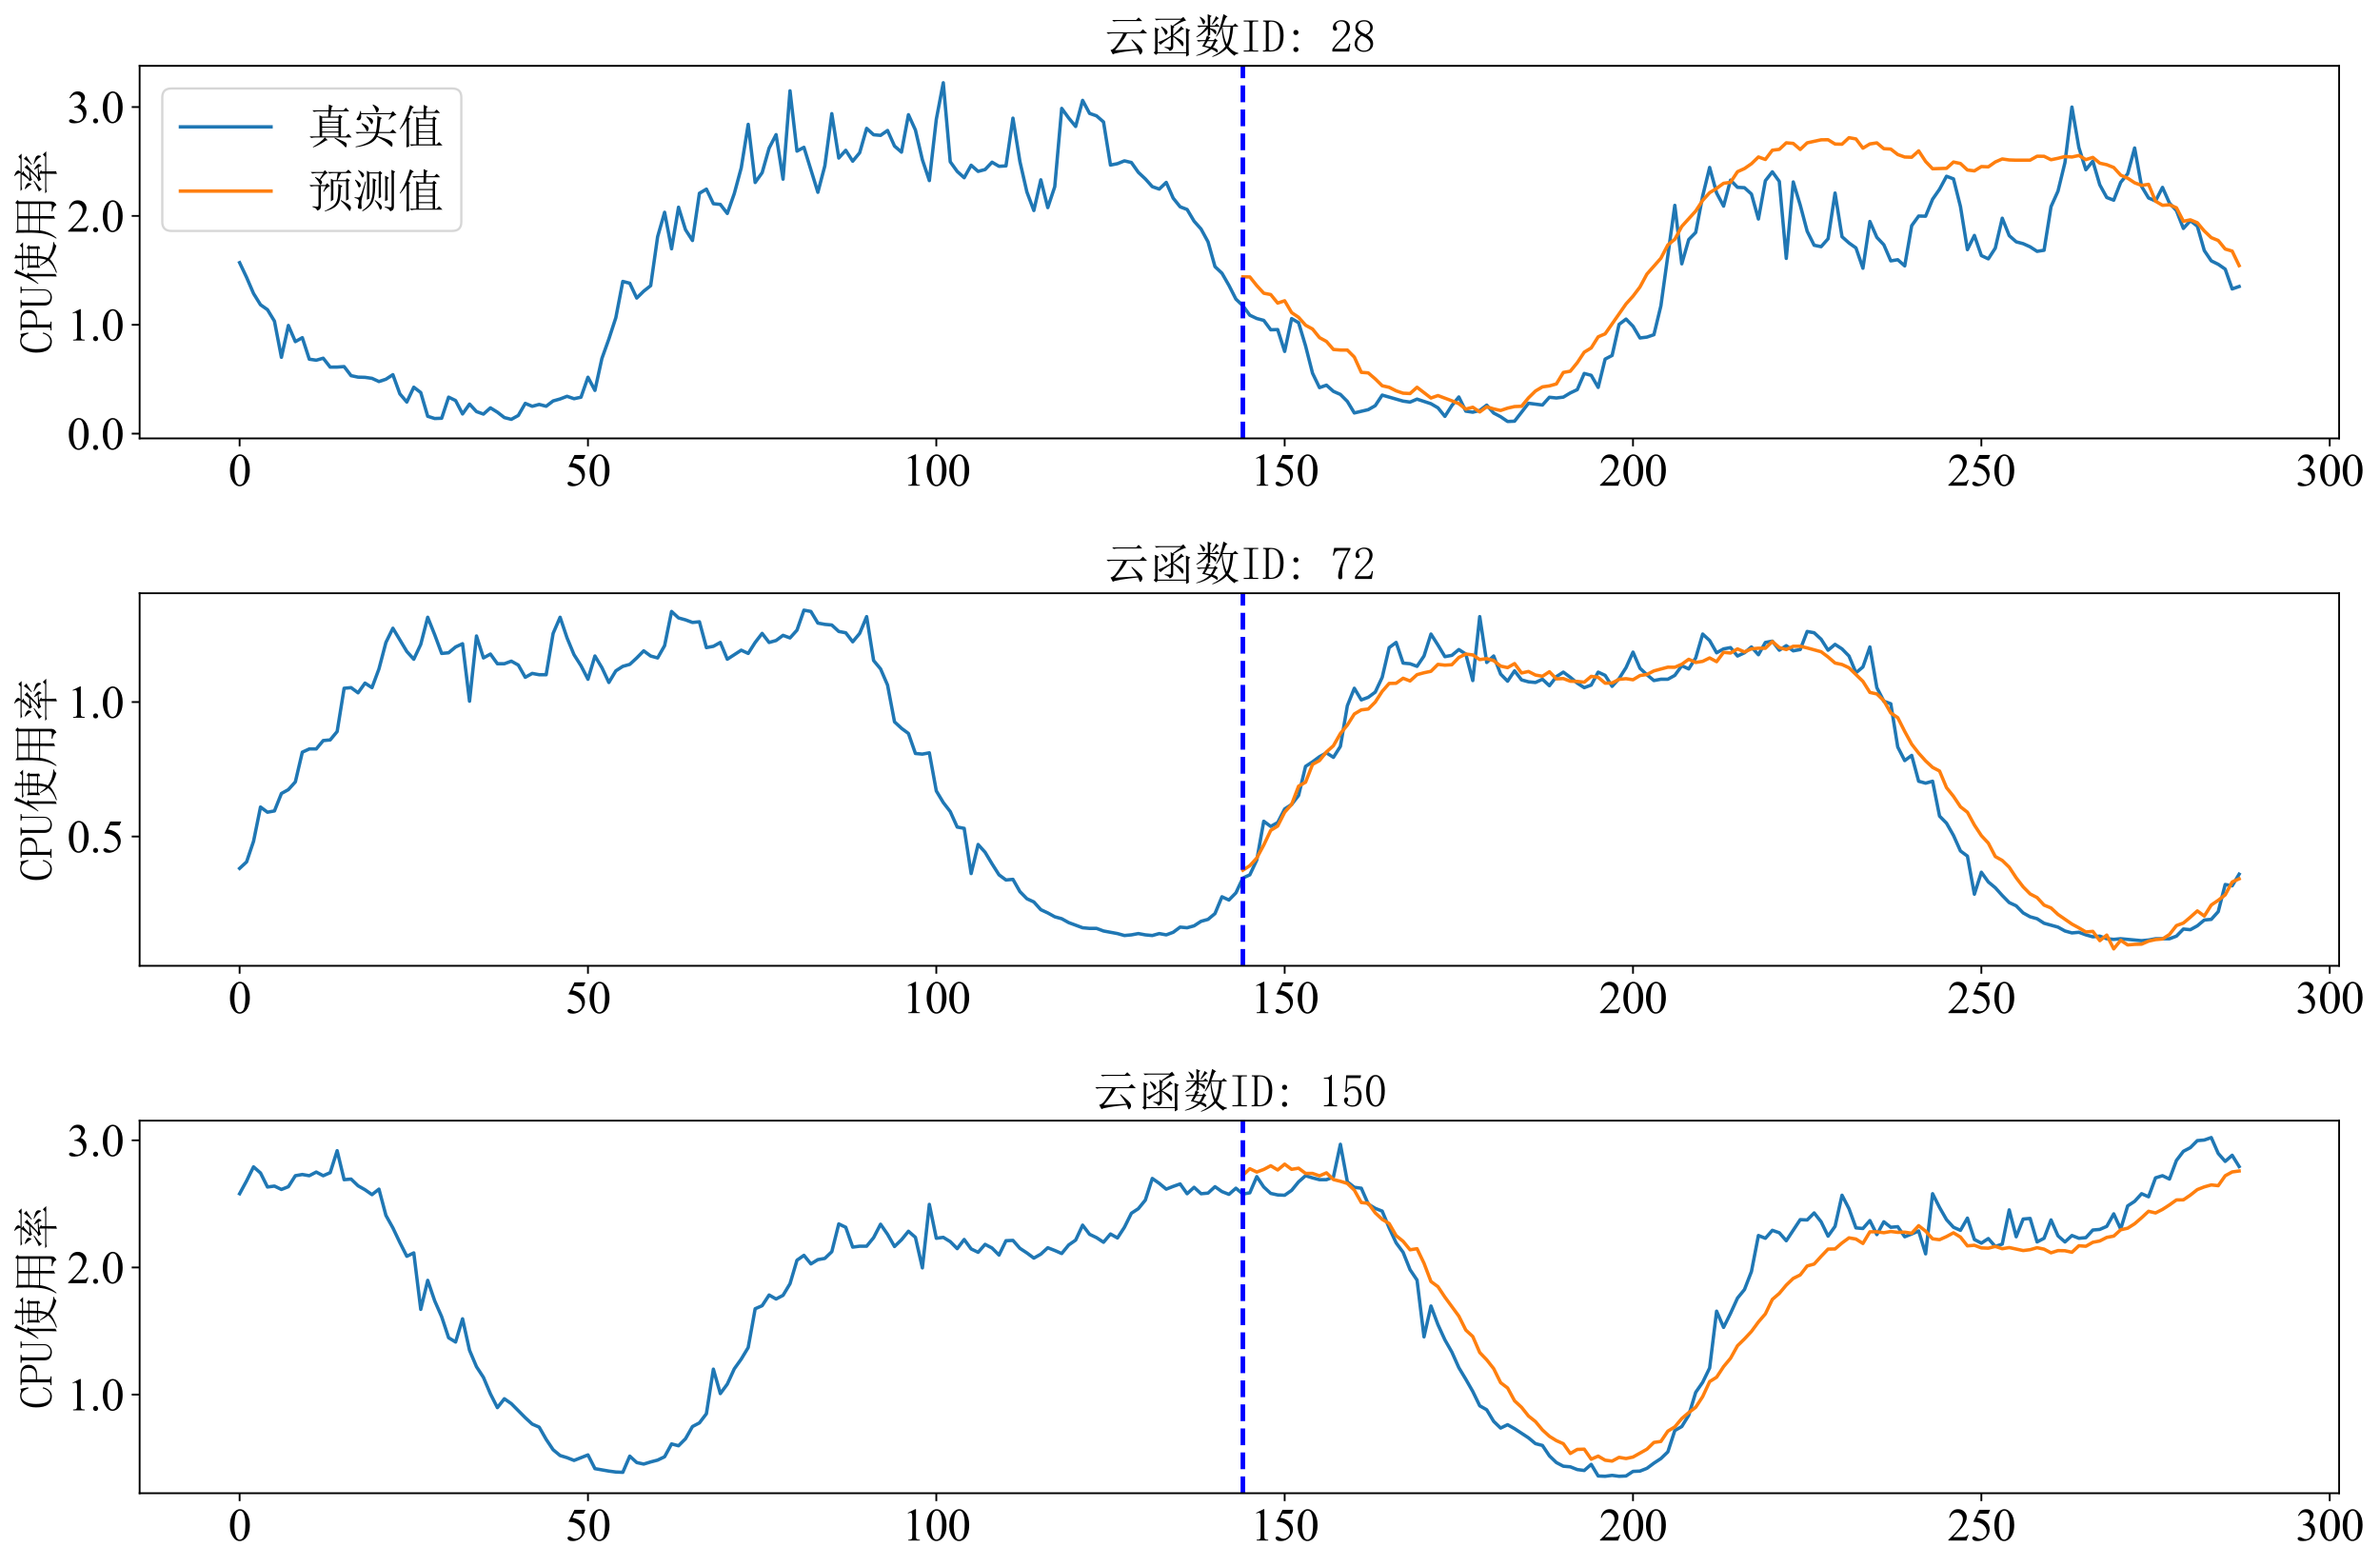 <?xml version="1.0" encoding="utf-8" standalone="no"?>
<!DOCTYPE svg PUBLIC "-//W3C//DTD SVG 1.1//EN"
  "http://www.w3.org/Graphics/SVG/1.1/DTD/svg11.dtd">
<svg xmlns:xlink="http://www.w3.org/1999/xlink" width="1050.558pt" height="691.482pt" viewBox="0 0 1050.558 691.482" xmlns="http://www.w3.org/2000/svg" version="1.1">
 <defs>
  <style type="text/css">*{stroke-linejoin: round; stroke-linecap: butt}</style>
 </defs>
 <g id="figure_1">
  <g id="patch_1">
   <path d="M 0 691.482 
L 1050.558 691.482 
L 1050.558 0 
L 0 0 
z
" style="fill: #ffffff"/>
  </g>
  <g id="axes_1">
   <g id="patch_2">
    <path d="M 61.638 193.517 
L 1032.509 193.517 
L 1032.509 29.059 
L 61.638 29.059 
z
" style="fill: #ffffff"/>
   </g>
   <g id="matplotlib.axis_1">
    <g id="xtick_1">
     <g id="line2d_1">
      <defs>
       <path id="m480a683647" d="M 0 0 
L 0 3.5 
" style="stroke: #000000; stroke-width: 0.8"/>
      </defs>
      <g>
       <use xlink:href="#m480a683647" x="105.768" y="193.517" style="stroke: #000000; stroke-width: 0.8"/>
      </g>
     </g>
     <g id="text_1">
      <!-- 0 -->
      <g transform="translate(100.768 214.404) scale(0.2 -0.2)">
       <defs>
        <path id="TimesNewRomanPSMT-30" d="M 231 2094 
Q 231 2819 450 3342 
Q 669 3866 1031 4122 
Q 1313 4325 1613 4325 
Q 2100 4325 2488 3828 
Q 2972 3213 2972 2159 
Q 2972 1422 2759 906 
Q 2547 391 2217 158 
Q 1888 -75 1581 -75 
Q 975 -75 572 641 
Q 231 1244 231 2094 
z
M 844 2016 
Q 844 1141 1059 588 
Q 1238 122 1591 122 
Q 1759 122 1940 273 
Q 2122 425 2216 781 
Q 2359 1319 2359 2297 
Q 2359 3022 2209 3506 
Q 2097 3866 1919 4016 
Q 1791 4119 1609 4119 
Q 1397 4119 1231 3928 
Q 1006 3669 925 3112 
Q 844 2556 844 2016 
z
" transform="scale(0.016)"/>
       </defs>
       <use xlink:href="#TimesNewRomanPSMT-30"/>
      </g>
     </g>
    </g>
    <g id="xtick_2">
     <g id="line2d_2">
      <g>
       <use xlink:href="#m480a683647" x="259.533" y="193.517" style="stroke: #000000; stroke-width: 0.8"/>
      </g>
     </g>
     <g id="text_2">
      <!-- 50 -->
      <g transform="translate(249.533 214.404) scale(0.2 -0.2)">
       <defs>
        <path id="TimesNewRomanPSMT-35" d="M 2778 4238 
L 2534 3706 
L 1259 3706 
L 981 3138 
Q 1809 3016 2294 2522 
Q 2709 2097 2709 1522 
Q 2709 1188 2573 903 
Q 2438 619 2231 419 
Q 2025 219 1772 97 
Q 1413 -75 1034 -75 
Q 653 -75 479 54 
Q 306 184 306 341 
Q 306 428 378 495 
Q 450 563 559 563 
Q 641 563 702 538 
Q 763 513 909 409 
Q 1144 247 1384 247 
Q 1750 247 2026 523 
Q 2303 800 2303 1197 
Q 2303 1581 2056 1914 
Q 1809 2247 1375 2428 
Q 1034 2569 447 2591 
L 1259 4238 
L 2778 4238 
z
" transform="scale(0.016)"/>
       </defs>
       <use xlink:href="#TimesNewRomanPSMT-35"/>
       <use xlink:href="#TimesNewRomanPSMT-30" x="50"/>
      </g>
     </g>
    </g>
    <g id="xtick_3">
     <g id="line2d_3">
      <g>
       <use xlink:href="#m480a683647" x="413.298" y="193.517" style="stroke: #000000; stroke-width: 0.8"/>
      </g>
     </g>
     <g id="text_3">
      <!-- 100 -->
      <g transform="translate(398.298 214.404) scale(0.2 -0.2)">
       <defs>
        <path id="TimesNewRomanPSMT-31" d="M 750 3822 
L 1781 4325 
L 1884 4325 
L 1884 747 
Q 1884 391 1914 303 
Q 1944 216 2037 169 
Q 2131 122 2419 116 
L 2419 0 
L 825 0 
L 825 116 
Q 1125 122 1212 167 
Q 1300 213 1334 289 
Q 1369 366 1369 747 
L 1369 3034 
Q 1369 3497 1338 3628 
Q 1316 3728 1258 3775 
Q 1200 3822 1119 3822 
Q 1003 3822 797 3725 
L 750 3822 
z
" transform="scale(0.016)"/>
       </defs>
       <use xlink:href="#TimesNewRomanPSMT-31"/>
       <use xlink:href="#TimesNewRomanPSMT-30" x="50"/>
       <use xlink:href="#TimesNewRomanPSMT-30" x="100"/>
      </g>
     </g>
    </g>
    <g id="xtick_4">
     <g id="line2d_4">
      <g>
       <use xlink:href="#m480a683647" x="567.063" y="193.517" style="stroke: #000000; stroke-width: 0.8"/>
      </g>
     </g>
     <g id="text_4">
      <!-- 150 -->
      <g transform="translate(552.063 214.404) scale(0.2 -0.2)">
       <use xlink:href="#TimesNewRomanPSMT-31"/>
       <use xlink:href="#TimesNewRomanPSMT-35" x="50"/>
       <use xlink:href="#TimesNewRomanPSMT-30" x="100"/>
      </g>
     </g>
    </g>
    <g id="xtick_5">
     <g id="line2d_5">
      <g>
       <use xlink:href="#m480a683647" x="720.828" y="193.517" style="stroke: #000000; stroke-width: 0.8"/>
      </g>
     </g>
     <g id="text_5">
      <!-- 200 -->
      <g transform="translate(705.828 214.404) scale(0.2 -0.2)">
       <defs>
        <path id="TimesNewRomanPSMT-32" d="M 2934 816 
L 2638 0 
L 138 0 
L 138 116 
Q 1241 1122 1691 1759 
Q 2141 2397 2141 2925 
Q 2141 3328 1894 3587 
Q 1647 3847 1303 3847 
Q 991 3847 742 3664 
Q 494 3481 375 3128 
L 259 3128 
Q 338 3706 661 4015 
Q 984 4325 1469 4325 
Q 1984 4325 2329 3994 
Q 2675 3663 2675 3213 
Q 2675 2891 2525 2569 
Q 2294 2063 1775 1497 
Q 997 647 803 472 
L 1909 472 
Q 2247 472 2383 497 
Q 2519 522 2628 598 
Q 2738 675 2819 816 
L 2934 816 
z
" transform="scale(0.016)"/>
       </defs>
       <use xlink:href="#TimesNewRomanPSMT-32"/>
       <use xlink:href="#TimesNewRomanPSMT-30" x="50"/>
       <use xlink:href="#TimesNewRomanPSMT-30" x="100"/>
      </g>
     </g>
    </g>
    <g id="xtick_6">
     <g id="line2d_6">
      <g>
       <use xlink:href="#m480a683647" x="874.593" y="193.517" style="stroke: #000000; stroke-width: 0.8"/>
      </g>
     </g>
     <g id="text_6">
      <!-- 250 -->
      <g transform="translate(859.593 214.404) scale(0.2 -0.2)">
       <use xlink:href="#TimesNewRomanPSMT-32"/>
       <use xlink:href="#TimesNewRomanPSMT-35" x="50"/>
       <use xlink:href="#TimesNewRomanPSMT-30" x="100"/>
      </g>
     </g>
    </g>
    <g id="xtick_7">
     <g id="line2d_7">
      <g>
       <use xlink:href="#m480a683647" x="1028.358" y="193.517" style="stroke: #000000; stroke-width: 0.8"/>
      </g>
     </g>
     <g id="text_7">
      <!-- 300 -->
      <g transform="translate(1013.358 214.404) scale(0.2 -0.2)">
       <defs>
        <path id="TimesNewRomanPSMT-33" d="M 325 3431 
Q 506 3859 782 4092 
Q 1059 4325 1472 4325 
Q 1981 4325 2253 3994 
Q 2459 3747 2459 3466 
Q 2459 3003 1878 2509 
Q 2269 2356 2469 2072 
Q 2669 1788 2669 1403 
Q 2669 853 2319 450 
Q 1863 -75 997 -75 
Q 569 -75 414 31 
Q 259 138 259 259 
Q 259 350 332 419 
Q 406 488 509 488 
Q 588 488 669 463 
Q 722 447 909 348 
Q 1097 250 1169 231 
Q 1284 197 1416 197 
Q 1734 197 1970 444 
Q 2206 691 2206 1028 
Q 2206 1275 2097 1509 
Q 2016 1684 1919 1775 
Q 1784 1900 1550 2001 
Q 1316 2103 1072 2103 
L 972 2103 
L 972 2197 
Q 1219 2228 1467 2375 
Q 1716 2522 1828 2728 
Q 1941 2934 1941 3181 
Q 1941 3503 1739 3701 
Q 1538 3900 1238 3900 
Q 753 3900 428 3381 
L 325 3431 
z
" transform="scale(0.016)"/>
       </defs>
       <use xlink:href="#TimesNewRomanPSMT-33"/>
       <use xlink:href="#TimesNewRomanPSMT-30" x="50"/>
       <use xlink:href="#TimesNewRomanPSMT-30" x="100"/>
      </g>
     </g>
    </g>
   </g>
   <g id="matplotlib.axis_2">
    <g id="ytick_1">
     <g id="line2d_8">
      <defs>
       <path id="m210198db9b" d="M 0 0 
L -3.5 0 
" style="stroke: #000000; stroke-width: 0.8"/>
      </defs>
      <g>
       <use xlink:href="#m210198db9b" x="61.638" y="191.414" style="stroke: #000000; stroke-width: 0.8"/>
      </g>
     </g>
     <g id="text_8">
      <!-- 0.0 -->
      <g transform="translate(29.637 198.358) scale(0.2 -0.2)">
       <defs>
        <path id="TimesNewRomanPSMT-2e" d="M 800 606 
Q 947 606 1047 504 
Q 1147 403 1147 259 
Q 1147 116 1045 14 
Q 944 -88 800 -88 
Q 656 -88 554 14 
Q 453 116 453 259 
Q 453 406 554 506 
Q 656 606 800 606 
z
" transform="scale(0.016)"/>
       </defs>
       <use xlink:href="#TimesNewRomanPSMT-30"/>
       <use xlink:href="#TimesNewRomanPSMT-2e" x="50"/>
       <use xlink:href="#TimesNewRomanPSMT-30" x="75"/>
      </g>
     </g>
    </g>
    <g id="ytick_2">
     <g id="line2d_9">
      <g>
       <use xlink:href="#m210198db9b" x="61.638" y="143.358" style="stroke: #000000; stroke-width: 0.8"/>
      </g>
     </g>
     <g id="text_9">
      <!-- 1.0 -->
      <g transform="translate(29.637 150.302) scale(0.2 -0.2)">
       <use xlink:href="#TimesNewRomanPSMT-31"/>
       <use xlink:href="#TimesNewRomanPSMT-2e" x="50"/>
       <use xlink:href="#TimesNewRomanPSMT-30" x="75"/>
      </g>
     </g>
    </g>
    <g id="ytick_3">
     <g id="line2d_10">
      <g>
       <use xlink:href="#m210198db9b" x="61.638" y="95.302" style="stroke: #000000; stroke-width: 0.8"/>
      </g>
     </g>
     <g id="text_10">
      <!-- 2.0 -->
      <g transform="translate(29.637 102.246) scale(0.2 -0.2)">
       <use xlink:href="#TimesNewRomanPSMT-32"/>
       <use xlink:href="#TimesNewRomanPSMT-2e" x="50"/>
       <use xlink:href="#TimesNewRomanPSMT-30" x="75"/>
      </g>
     </g>
    </g>
    <g id="ytick_4">
     <g id="line2d_11">
      <g>
       <use xlink:href="#m210198db9b" x="61.638" y="47.246" style="stroke: #000000; stroke-width: 0.8"/>
      </g>
     </g>
     <g id="text_11">
      <!-- 3.0 -->
      <g transform="translate(29.637 54.19) scale(0.2 -0.2)">
       <use xlink:href="#TimesNewRomanPSMT-33"/>
       <use xlink:href="#TimesNewRomanPSMT-2e" x="50"/>
       <use xlink:href="#TimesNewRomanPSMT-30" x="75"/>
      </g>
     </g>
    </g>
    <g id="text_12">
     <!-- CPU使用率 -->
     <g transform="translate(23.059 156.288) rotate(-90) scale(0.2 -0.2)">
      <defs>
       <path id="SimSun-43" d="M 1725 50 
Q 1025 50 612 575 
Q 200 1100 200 2225 
Q 200 3175 637 3800 
Q 1075 4425 1825 4425 
Q 2000 4425 2175 4375 
Q 2350 4300 2475 4300 
Q 2575 4300 2637 4325 
Q 2700 4350 2750 4425 
L 2975 3325 
L 2825 3275 
Q 2675 3750 2425 4000 
Q 2175 4250 1775 4250 
Q 1250 4250 962 3675 
Q 675 3100 675 2250 
Q 675 1325 925 800 
Q 1175 275 1750 275 
Q 2150 275 2437 562 
Q 2725 850 2825 1325 
L 2975 1250 
Q 2850 725 2512 387 
Q 2175 50 1725 50 
z
" transform="scale(0.016)"/>
       <path id="SimSun-50" d="M 950 2100 
L 950 450 
Q 950 350 1012 300 
Q 1075 250 1175 250 
L 1350 250 
L 1350 100 
L 150 100 
L 150 250 
L 325 250 
Q 450 250 500 300 
Q 550 350 550 450 
L 550 4025 
Q 550 4125 500 4175 
Q 450 4225 325 4225 
L 175 4225 
L 175 4375 
L 1650 4375 
Q 2275 4375 2612 4062 
Q 2950 3750 2950 3275 
Q 2950 2700 2587 2400 
Q 2225 2100 1725 2100 
L 950 2100 
z
M 1575 2250 
Q 1950 2250 2237 2475 
Q 2525 2700 2525 3250 
Q 2525 3750 2287 3987 
Q 2050 4225 1525 4225 
L 1175 4225 
Q 1075 4225 1012 4175 
Q 950 4125 950 4025 
L 950 2250 
L 1575 2250 
z
" transform="scale(0.016)"/>
       <path id="SimSun-55" d="M 1625 250 
Q 2000 250 2262 500 
Q 2525 750 2525 1125 
L 2525 4025 
Q 2525 4125 2475 4175 
Q 2425 4225 2300 4225 
L 2150 4225 
L 2150 4375 
L 3050 4375 
L 3050 4225 
L 2900 4225 
Q 2800 4225 2737 4175 
Q 2675 4125 2675 4025 
L 2675 1125 
Q 2675 625 2337 337 
Q 2000 50 1575 50 
Q 1125 50 787 300 
Q 450 550 450 1100 
L 450 4025 
Q 450 4125 400 4175 
Q 350 4225 225 4225 
L 100 4225 
L 100 4375 
L 1200 4375 
L 1200 4225 
L 1075 4225 
Q 975 4225 912 4175 
Q 850 4125 850 4025 
L 850 1100 
Q 850 600 1062 425 
Q 1275 250 1625 250 
z
" transform="scale(0.016)"/>
       <path id="SimSun-4f7f" d="M 2875 3150 
L 2875 2100 
L 3825 2100 
Q 3850 2825 3850 3150 
L 2875 3150 
z
M 4175 3150 
Q 4175 2800 4150 2100 
L 5150 2100 
L 5150 3150 
L 4175 3150 
z
M 5475 3100 
L 5475 2425 
Q 5475 2100 5500 1800 
L 5150 1675 
L 5150 1950 
L 4150 1950 
Q 4125 1175 3875 600 
Q 4275 275 4875 75 
Q 5475 -125 6075 -150 
L 6075 -250 
Q 5700 -300 5600 -575 
Q 4525 -325 3725 350 
Q 3425 25 2925 -225 
Q 2425 -475 1875 -650 
L 1825 -550 
Q 2400 -325 2850 -25 
Q 3300 275 3500 575 
Q 3200 925 2825 1650 
L 2900 1700 
Q 3325 1100 3625 825 
Q 3800 1300 3825 1950 
L 2875 1950 
L 2875 1825 
L 2525 1675 
Q 2550 2075 2550 2562 
Q 2550 3050 2525 3500 
L 2875 3300 
L 3850 3300 
L 3850 4025 
L 2975 4025 
Q 2650 4025 2375 3950 
L 2150 4175 
L 3850 4175 
L 3850 4525 
Q 3850 4775 3825 5225 
L 4350 5000 
L 4175 4825 
L 4175 4175 
L 5300 4175 
L 5600 4475 
L 6050 4025 
L 4175 4025 
L 4175 3300 
L 5100 3300 
L 5275 3525 
L 5650 3225 
L 5475 3100 
z
M 1675 3175 
L 1675 -450 
L 1325 -625 
Q 1350 -75 1350 350 
L 1350 3200 
Q 900 2475 350 1900 
L 275 1950 
Q 700 2525 1112 3400 
Q 1525 4275 1800 5250 
L 2325 4925 
L 2125 4800 
Q 1725 3925 1500 3525 
L 1875 3325 
L 1675 3175 
z
" transform="scale(0.016)"/>
       <path id="SimSun-7528" d="M 3400 3150 
L 3400 1825 
L 5075 1825 
L 5075 3150 
L 3400 3150 
z
M 4075 100 
Q 4725 50 4900 62 
Q 5075 75 5075 400 
L 5075 1675 
L 3400 1675 
Q 3400 75 3425 -225 
L 3050 -400 
Q 3075 1025 3075 1675 
L 1425 1675 
Q 1250 350 375 -600 
L 300 -550 
Q 775 225 950 1025 
Q 1125 1825 1125 3225 
Q 1125 4625 1100 5075 
L 1475 4825 
L 5050 4825 
L 5225 5100 
L 5625 4800 
L 5425 4600 
L 5425 225 
Q 5450 -400 4875 -575 
Q 4825 -150 4075 -25 
L 4075 100 
z
M 1475 4675 
L 1475 3300 
L 3075 3300 
L 3075 4675 
L 1475 4675 
z
M 3400 4675 
L 3400 3300 
L 5075 3300 
L 5075 4675 
L 3400 4675 
z
M 1475 3150 
Q 1450 2100 1425 1825 
L 3075 1825 
L 3075 3150 
L 1475 3150 
z
" transform="scale(0.016)"/>
       <path id="SimSun-7387" d="M 875 3725 
L 925 3800 
Q 1375 3650 1550 3525 
Q 1725 3400 1725 3250 
Q 1725 3175 1662 3025 
Q 1600 2875 1550 2875 
Q 1500 2875 1425 3050 
Q 1275 3325 875 3725 
z
M 550 1850 
Q 875 1925 2000 2575 
L 2050 2500 
Q 1675 2225 1337 1937 
Q 1000 1650 875 1425 
L 550 1850 
z
M 5200 3450 
Q 4800 3150 4275 2800 
L 4225 2875 
Q 4775 3400 5050 3925 
L 5450 3525 
L 5200 3450 
z
M 4325 2500 
L 4350 2575 
Q 5225 2350 5375 2212 
Q 5525 2075 5525 1900 
Q 5525 1775 5487 1662 
Q 5450 1550 5400 1550 
Q 5325 1550 5200 1800 
Q 4975 2150 4325 2500 
z
M 3150 3900 
Q 2500 3300 2300 3150 
Q 2800 3150 3400 3175 
Q 3700 3500 3850 3825 
L 4250 3450 
Q 4050 3400 3450 2825 
Q 2850 2250 2475 1950 
Q 3150 1975 3850 2000 
Q 3750 2175 3550 2450 
L 3600 2500 
Q 4050 2250 4200 2100 
Q 4350 1950 4350 1850 
Q 4350 1775 4250 1625 
Q 4150 1475 4100 1475 
Q 4075 1475 4050 1550 
Q 4000 1700 3900 1900 
Q 3650 1875 3075 1800 
L 3500 1550 
L 3325 1425 
L 3325 975 
L 5325 975 
L 5650 1300 
L 6100 825 
L 3325 825 
Q 3325 -275 3350 -525 
L 2975 -650 
Q 3000 0 3000 825 
L 1125 825 
Q 800 825 525 750 
L 300 975 
L 3000 975 
L 3000 1775 
Q 2450 1700 2200 1525 
L 1950 1950 
Q 2275 1950 2675 2350 
Q 3075 2750 3325 3050 
Q 2400 2950 2150 2775 
L 1950 3175 
Q 2150 3150 2475 3575 
Q 2800 4000 2900 4225 
L 1450 4225 
Q 1125 4225 850 4150 
L 625 4375 
L 3100 4375 
Q 3050 4800 2675 5200 
L 2725 5250 
Q 3225 5050 3337 4912 
Q 3450 4775 3450 4700 
Q 3450 4550 3250 4375 
L 5025 4375 
L 5350 4675 
L 5775 4225 
L 3050 4225 
L 3375 3950 
L 3150 3900 
z
" transform="scale(0.016)"/>
      </defs>
      <use xlink:href="#SimSun-43"/>
      <use xlink:href="#SimSun-50" x="50"/>
      <use xlink:href="#SimSun-55" x="100"/>
      <use xlink:href="#SimSun-4f7f" x="150"/>
      <use xlink:href="#SimSun-7528" x="250"/>
      <use xlink:href="#SimSun-7387" x="350"/>
     </g>
    </g>
   </g>
   <g id="line2d_12">
    <path d="M 105.768 115.947 
L 108.843 122.425 
L 111.919 129.566 
L 114.994 134.526 
L 118.069 136.698 
L 121.145 141.763 
L 124.22 157.708 
L 127.295 143.666 
L 130.37 150.788 
L 133.446 149.053 
L 136.521 158.544 
L 139.596 158.996 
L 142.672 158.121 
L 145.747 162.052 
L 148.822 162.033 
L 151.898 161.821 
L 154.973 165.82 
L 158.048 166.473 
L 161.123 166.569 
L 164.199 167.002 
L 167.274 168.415 
L 170.349 167.396 
L 173.425 165.387 
L 176.5 173.835 
L 179.575 177.464 
L 182.65 170.923 
L 185.726 173.268 
L 188.801 183.754 
L 191.876 184.73 
L 194.952 184.619 
L 198.027 175.306 
L 201.102 176.796 
L 204.178 182.711 
L 207.253 178.372 
L 210.328 181.683 
L 213.403 182.783 
L 216.479 180.035 
L 219.554 181.942 
L 222.629 184.326 
L 225.705 185.1 
L 228.78 183.398 
L 231.855 178.059 
L 234.931 179.343 
L 238.006 178.516 
L 241.081 179.323 
L 244.156 176.978 
L 247.232 176.104 
L 250.307 174.931 
L 253.382 175.988 
L 256.458 175.325 
L 259.533 166.521 
L 262.608 172.317 
L 265.684 158.241 
L 268.759 149.649 
L 271.834 140.235 
L 274.909 124.232 
L 277.985 125.02 
L 281.06 131.556 
L 284.135 128.538 
L 287.211 126.097 
L 290.286 104.486 
L 293.361 93.707 
L 296.437 109.815 
L 299.512 91.477 
L 302.587 101.391 
L 305.662 106.163 
L 308.738 85.311 
L 311.813 83.49 
L 314.888 89.92 
L 317.964 90.237 
L 321.039 94.216 
L 324.114 85.48 
L 327.19 74.095 
L 330.265 54.887 
L 333.34 80.544 
L 336.415 76.224 
L 339.491 65.383 
L 342.566 59.433 
L 345.641 79.079 
L 348.717 40.096 
L 351.792 66.699 
L 354.867 65.032 
L 361.018 84.874 
L 364.093 73.201 
L 367.168 50.173 
L 370.244 69.756 
L 373.319 66.349 
L 376.394 71.154 
L 379.47 67.42 
L 382.545 56.67 
L 385.62 59.481 
L 388.695 59.751 
L 391.771 57.598 
L 394.846 64.46 
L 397.921 67.151 
L 400.997 50.634 
L 404.072 57.381 
L 407.147 70.52 
L 410.223 79.713 
L 413.298 52.662 
L 416.373 36.535 
L 419.448 71.404 
L 422.524 75.676 
L 425.599 78.444 
L 428.674 72.937 
L 431.75 75.647 
L 434.825 74.84 
L 437.9 71.601 
L 440.976 73.408 
L 444.051 73.225 
L 447.126 52.162 
L 450.201 71.313 
L 453.277 84.73 
L 456.352 92.919 
L 459.427 79.381 
L 462.503 91.631 
L 465.578 82.423 
L 468.653 47.852 
L 471.729 52.081 
L 474.804 55.815 
L 477.879 44.31 
L 480.954 50.062 
L 484.03 51.139 
L 487.105 53.83 
L 490.18 72.851 
L 493.256 72.245 
L 496.331 71.005 
L 499.406 71.726 
L 502.482 76.08 
L 505.557 78.963 
L 508.632 82.394 
L 511.707 83.461 
L 514.783 80.52 
L 517.858 87.469 
L 520.933 91.29 
L 524.009 92.467 
L 527.084 97.633 
L 530.159 101.093 
L 533.235 106.744 
L 536.31 117.677 
L 539.385 120.599 
L 542.46 125.962 
L 545.536 132.012 
L 548.611 134.944 
L 551.686 139.139 
L 554.762 140.595 
L 557.837 141.417 
L 560.912 145.569 
L 563.987 145.482 
L 567.063 155.113 
L 570.138 140.638 
L 573.213 142.44 
L 576.289 152.671 
L 579.364 164.734 
L 582.439 171.096 
L 585.515 170.02 
L 588.59 172.749 
L 591.665 174.104 
L 594.74 177.199 
L 597.816 182.279 
L 603.966 180.827 
L 607.042 179.069 
L 610.117 174.402 
L 619.343 177.055 
L 622.418 177.488 
L 625.493 176.176 
L 631.644 178.208 
L 634.719 180.011 
L 637.795 183.793 
L 640.87 178.997 
L 643.945 175.229 
L 647.021 181.481 
L 650.096 181.947 
L 653.171 181.178 
L 656.246 178.833 
L 659.322 182.322 
L 662.397 183.946 
L 665.472 186.042 
L 668.548 185.912 
L 674.698 177.997 
L 680.849 178.785 
L 683.924 175.354 
L 686.999 175.671 
L 690.075 175.296 
L 693.15 173.441 
L 696.225 171.99 
L 699.301 164.854 
L 702.376 165.675 
L 705.451 171 
L 708.527 158.51 
L 711.602 156.9 
L 714.677 143.19 
L 717.752 140.859 
L 720.828 144.012 
L 723.903 149.183 
L 726.978 148.798 
L 730.054 147.741 
L 733.129 135.025 
L 739.279 90.655 
L 742.355 116.447 
L 745.43 105.754 
L 748.505 102.607 
L 751.581 86.503 
L 754.656 73.917 
L 757.731 85.191 
L 760.807 90.977 
L 763.882 79.511 
L 766.957 82.683 
L 770.032 82.856 
L 773.108 85.662 
L 776.183 96.672 
L 779.258 79.775 
L 782.334 75.849 
L 785.409 80.088 
L 788.484 114.054 
L 791.56 80.318 
L 794.635 90.497 
L 797.71 102.083 
L 800.785 108.253 
L 803.861 108.878 
L 806.936 105.394 
L 810.011 85.22 
L 813.087 104.486 
L 816.162 107.244 
L 819.237 109.431 
L 822.313 118.393 
L 825.388 97.763 
L 828.463 104.769 
L 831.538 108.037 
L 834.614 115.149 
L 837.689 114.645 
L 840.764 117.36 
L 843.84 99.618 
L 846.915 95.37 
L 849.99 95.427 
L 853.066 87.931 
L 856.141 83.519 
L 859.216 77.81 
L 862.291 78.963 
L 865.367 91.16 
L 868.442 110.195 
L 871.517 103.924 
L 874.593 112.814 
L 877.668 114.26 
L 880.743 109.527 
L 883.819 96.326 
L 886.894 104 
L 889.969 106.74 
L 893.044 107.557 
L 896.12 108.95 
L 899.195 110.945 
L 902.27 110.464 
L 905.346 91.213 
L 908.421 84.355 
L 911.496 71.74 
L 914.571 47.27 
L 917.647 65.166 
L 920.722 74.927 
L 923.797 71.121 
L 926.873 81.587 
L 929.948 87.181 
L 933.023 88.363 
L 936.099 80.491 
L 939.174 76.709 
L 942.249 65.335 
L 945.324 82.279 
L 948.4 87.383 
L 951.475 88.709 
L 954.55 82.721 
L 957.626 89.651 
L 960.701 92.948 
L 963.776 100.829 
L 966.852 97.417 
L 969.927 99.82 
L 973.002 110.603 
L 976.077 115.14 
L 979.153 116.658 
L 982.228 118.792 
L 985.303 127.538 
L 988.379 126.462 
L 988.379 126.462 
" clip-path="url(#p132fe7226b)" style="fill: none; stroke: #1f77b4; stroke-width: 1.5; stroke-linecap: square"/>
   </g>
   <g id="line2d_13">
    <path d="M 548.611 122.202 
L 551.686 122.247 
L 554.762 126.075 
L 557.837 129.43 
L 560.912 130.018 
L 563.987 133.782 
L 567.063 132.762 
L 570.138 137.988 
L 573.213 140.061 
L 576.289 143.541 
L 579.364 145.234 
L 582.439 149.027 
L 585.515 150.714 
L 588.59 154.264 
L 591.665 154.508 
L 594.74 154.526 
L 597.816 157.616 
L 600.891 164.35 
L 603.966 164.597 
L 607.042 167.249 
L 610.117 170.274 
L 613.192 170.967 
L 616.268 172.523 
L 619.343 173.559 
L 622.418 173.711 
L 625.493 170.947 
L 631.644 175.688 
L 634.719 174.602 
L 640.87 176.914 
L 643.945 178.2 
L 647.021 180.581 
L 650.096 179.759 
L 653.171 181.82 
L 656.246 179.582 
L 659.322 180.495 
L 662.397 181.185 
L 665.472 180.153 
L 668.548 179.458 
L 671.623 179.33 
L 674.698 175.619 
L 677.774 172.596 
L 680.849 170.768 
L 683.924 170.338 
L 686.999 169.466 
L 690.075 164.401 
L 693.15 163.862 
L 696.225 160.104 
L 699.301 155.462 
L 702.376 153.577 
L 705.451 148.676 
L 708.527 147.358 
L 717.752 134.156 
L 720.828 130.736 
L 723.903 126.671 
L 726.978 120.966 
L 733.129 113.993 
L 736.204 108.12 
L 739.279 105.62 
L 742.355 99.94 
L 748.505 93.151 
L 751.581 88.448 
L 754.656 85.063 
L 757.731 83.157 
L 760.807 80.906 
L 763.882 80.466 
L 766.957 75.787 
L 770.032 74.408 
L 773.108 72.275 
L 776.183 69.292 
L 779.258 70.386 
L 782.334 66.303 
L 785.409 65.932 
L 788.484 63.044 
L 791.56 63.31 
L 794.635 65.973 
L 797.71 63.05 
L 803.861 61.714 
L 806.936 61.68 
L 810.011 63.577 
L 813.087 63.656 
L 816.162 60.774 
L 819.237 61.327 
L 822.313 65.401 
L 825.388 63.543 
L 828.463 63.066 
L 831.538 65.634 
L 834.614 65.808 
L 837.689 68.209 
L 840.764 69.311 
L 843.84 69.407 
L 846.915 66.599 
L 849.99 71.274 
L 853.066 74.491 
L 859.216 74.308 
L 862.291 71.522 
L 865.367 72.171 
L 868.442 75.036 
L 871.517 75.42 
L 874.593 73.529 
L 877.668 73.652 
L 880.743 71.493 
L 883.819 70.166 
L 886.894 70.609 
L 889.969 70.709 
L 896.12 70.691 
L 899.195 68.964 
L 902.27 68.99 
L 905.346 70.511 
L 908.421 69.87 
L 911.496 69.09 
L 914.571 69.3 
L 917.647 68.64 
L 920.722 70.46 
L 923.797 69.483 
L 926.873 72.024 
L 929.948 72.705 
L 933.023 73.927 
L 936.099 77.314 
L 939.174 78.65 
L 942.249 80.679 
L 945.324 81.839 
L 948.4 81.366 
L 951.475 88.807 
L 954.55 90.622 
L 957.626 90.383 
L 960.701 91.719 
L 963.776 97.666 
L 966.852 97.035 
L 969.927 98.322 
L 973.002 101.966 
L 976.077 104.896 
L 979.153 106.148 
L 982.228 109.924 
L 985.303 110.834 
L 988.379 117.243 
L 988.379 117.243 
" clip-path="url(#p132fe7226b)" style="fill: none; stroke: #ff7f0e; stroke-width: 1.5; stroke-linecap: square"/>
   </g>
   <g id="line2d_14">
    <path d="M 548.611 193.517 
L 548.611 29.059 
" clip-path="url(#p132fe7226b)" style="fill: none; stroke-dasharray: 7.4,3.2; stroke-dashoffset: 0; stroke: #0000ff; stroke-width: 2"/>
   </g>
   <g id="patch_3">
    <path d="M 61.638 193.517 
L 61.638 29.059 
" style="fill: none; stroke: #000000; stroke-width: 0.8; stroke-linejoin: miter; stroke-linecap: square"/>
   </g>
   <g id="patch_4">
    <path d="M 1032.509 193.517 
L 1032.509 29.059 
" style="fill: none; stroke: #000000; stroke-width: 0.8; stroke-linejoin: miter; stroke-linecap: square"/>
   </g>
   <g id="patch_5">
    <path d="M 61.638 193.517 
L 1032.509 193.517 
" style="fill: none; stroke: #000000; stroke-width: 0.8; stroke-linejoin: miter; stroke-linecap: square"/>
   </g>
   <g id="patch_6">
    <path d="M 61.638 29.059 
L 1032.509 29.059 
" style="fill: none; stroke: #000000; stroke-width: 0.8; stroke-linejoin: miter; stroke-linecap: square"/>
   </g>
   <g id="text_13">
    <!-- 云函数ID: 28 -->
    <g transform="translate(487.073 23.059) scale(0.2 -0.2)">
     <defs>
      <path id="SimSun-4e91" d="M 1200 4450 
L 4500 4450 
L 4850 4800 
L 5350 4300 
L 1975 4300 
Q 1700 4300 1425 4225 
L 1200 4450 
z
M 1600 275 
Q 2300 300 4725 450 
Q 4425 975 3850 1700 
L 3925 1775 
Q 5200 725 5287 500 
Q 5375 275 5375 175 
Q 5375 0 5250 -162 
Q 5125 -325 5075 -325 
Q 5025 -325 4975 -200 
Q 4875 50 4775 300 
Q 1650 -25 1300 -300 
L 975 300 
Q 1225 350 1462 550 
Q 1700 750 2150 1462 
Q 2600 2175 2725 2600 
L 1250 2600 
Q 925 2600 650 2525 
L 425 2750 
L 5025 2750 
L 5450 3175 
L 6025 2600 
L 3250 2600 
Q 3000 2025 2500 1375 
Q 2000 725 1600 275 
z
" transform="scale(0.016)"/>
      <path id="SimSun-51fd" d="M 3050 2275 
L 3050 3000 
Q 3050 3450 3025 3800 
L 3275 3625 
L 4450 4475 
L 1650 4475 
Q 1325 4475 1050 4400 
L 825 4625 
L 4450 4625 
L 4775 4875 
L 5150 4375 
Q 4875 4325 4550 4175 
Q 4225 4025 3400 3550 
L 3550 3450 
L 3375 3325 
L 3375 2400 
Q 4250 3225 4475 3600 
L 4875 3150 
L 4625 3125 
Q 3625 2425 3400 2275 
Q 4575 1675 4687 1487 
Q 4800 1300 4800 1150 
Q 4800 1025 4750 925 
Q 4700 825 4675 825 
Q 4575 825 4375 1150 
Q 4075 1600 3375 2150 
L 3375 725 
Q 3375 350 2875 150 
Q 2850 450 2200 650 
L 2200 750 
Q 2800 675 2925 700 
Q 3050 725 3050 850 
L 3050 2100 
Q 1850 1300 1625 1025 
L 1275 1400 
Q 1575 1475 2087 1725 
Q 2600 1975 3050 2275 
z
M 1700 3475 
L 1775 3550 
Q 2350 3200 2475 3025 
Q 2600 2850 2600 2775 
Q 2600 2650 2500 2525 
Q 2400 2400 2350 2400 
Q 2275 2400 2225 2575 
Q 2150 2875 1700 3475 
z
M 5150 0 
L 5150 2175 
Q 5150 2725 5125 3325 
L 5725 3050 
L 5500 2850 
L 5500 525 
Q 5500 100 5525 -400 
L 5150 -600 
L 5150 -150 
L 1250 -150 
L 1000 -375 
L 675 -50 
L 875 125 
L 875 2375 
Q 875 2800 850 3425 
L 1450 3150 
L 1225 2975 
L 1225 0 
L 5150 0 
z
" transform="scale(0.016)"/>
      <path id="SimSun-6570" d="M 1875 1525 
Q 1675 1200 1500 900 
Q 1825 825 2275 725 
Q 2500 975 2725 1525 
L 1875 1525 
z
M 850 4900 
Q 1325 4600 1425 4450 
Q 1525 4300 1525 4225 
Q 1525 4100 1437 3975 
Q 1350 3850 1300 3850 
Q 1225 3850 1150 4100 
Q 1050 4450 775 4850 
L 850 4900 
z
M 3000 4975 
L 3450 4675 
Q 3250 4625 3100 4425 
Q 2925 4225 2525 3825 
L 2450 3875 
Q 2925 4625 3000 4975 
z
M 1875 5250 
L 2425 5000 
L 2225 4825 
L 2225 3675 
L 2850 3675 
L 3125 3950 
L 3550 3525 
L 2225 3525 
L 2225 3300 
Q 2800 3175 2937 3062 
Q 3075 2950 3075 2775 
Q 3075 2700 3050 2587 
Q 3025 2475 2975 2475 
Q 2925 2475 2800 2650 
Q 2600 2925 2225 3175 
L 2225 2400 
L 1925 2200 
L 2275 2050 
Q 2150 2000 1950 1675 
L 2725 1675 
L 2900 1900 
L 3275 1575 
L 3050 1450 
Q 2800 875 2600 650 
Q 3000 550 3137 437 
Q 3275 325 3275 150 
Q 3275 -25 3200 -25 
Q 3125 -25 3025 75 
Q 2750 275 2400 425 
Q 1525 -275 325 -500 
L 300 -425 
Q 1450 -50 2100 550 
Q 1600 725 1125 800 
Q 1225 950 1525 1525 
L 1200 1525 
Q 875 1525 600 1450 
L 375 1675 
L 1575 1675 
Q 1675 1925 1775 2275 
L 1900 2225 
L 1900 3250 
Q 1225 2475 350 2050 
L 300 2125 
Q 1225 2775 1700 3525 
L 1250 3525 
Q 925 3525 650 3450 
L 425 3675 
L 1900 3675 
Q 1900 4575 1875 5250 
z
M 3925 3525 
Q 4050 2075 4525 1100 
Q 4925 1950 5025 3525 
L 3925 3525 
z
M 4050 5250 
L 4625 4925 
Q 4425 4850 4325 4625 
Q 4225 4400 3950 3675 
L 5375 3675 
L 5675 3975 
L 6125 3525 
L 5400 3525 
Q 5250 1675 4750 775 
Q 5325 75 6100 -100 
L 6100 -200 
Q 5625 -275 5600 -500 
Q 4950 -50 4525 525 
Q 3700 -275 2550 -650 
L 2500 -575 
Q 3650 -50 4325 800 
Q 3850 1975 3825 3375 
Q 3575 2725 3100 2150 
L 3025 2200 
Q 3625 3200 4050 5250 
z
" transform="scale(0.016)"/>
      <path id="SimSun-49" d="M 600 4225 
L 600 4375 
L 2600 4375 
L 2600 4225 
L 2025 4225 
Q 1925 4225 1862 4175 
Q 1800 4125 1800 4025 
L 1800 450 
Q 1800 350 1862 300 
Q 1925 250 2025 250 
L 2600 250 
L 2600 100 
L 600 100 
L 600 250 
L 1175 250 
Q 1300 250 1350 300 
Q 1400 350 1400 450 
L 1400 4025 
Q 1400 4125 1350 4175 
Q 1300 4225 1175 4225 
L 600 4225 
z
" transform="scale(0.016)"/>
      <path id="SimSun-44" d="M 2500 2275 
Q 2500 3350 2175 3787 
Q 1850 4225 1275 4225 
Q 1100 4225 1012 4175 
Q 925 4125 925 4025 
L 925 450 
Q 925 350 1000 300 
Q 1075 250 1200 250 
Q 1750 250 2125 662 
Q 2500 1075 2500 2275 
z
M 525 4025 
Q 525 4125 475 4175 
Q 425 4225 300 4225 
L 150 4225 
L 150 4375 
L 1275 4375 
Q 2050 4375 2512 3875 
Q 2975 3375 2975 2325 
Q 2975 1175 2525 637 
Q 2075 100 1200 100 
L 125 100 
L 125 250 
L 300 250 
Q 425 250 475 300 
Q 525 350 525 450 
L 525 4025 
z
" transform="scale(0.016)"/>
      <path id="SimSun-3a" d="M 1900 2725 
Q 1900 2575 1800 2475 
Q 1700 2375 1550 2375 
Q 1400 2375 1300 2475 
Q 1200 2575 1200 2725 
Q 1200 2875 1300 2975 
Q 1400 3075 1550 3075 
Q 1700 3075 1800 2975 
Q 1900 2875 1900 2725 
z
M 1900 375 
Q 1900 225 1800 125 
Q 1700 25 1550 25 
Q 1400 25 1300 125 
Q 1200 225 1200 375 
Q 1200 525 1300 625 
Q 1400 725 1550 725 
Q 1700 725 1800 625 
Q 1900 525 1900 375 
z
" transform="scale(0.016)"/>
      <path id="SimSun-20" d="M 0 0 
Q 0 0 0 0 
z
" transform="scale(0.016)"/>
      <path id="SimSun-32" d="M 2325 3325 
Q 2325 3775 2125 4012 
Q 1925 4250 1525 4250 
Q 1225 4250 1012 4087 
Q 800 3925 800 3675 
Q 800 3525 900 3425 
Q 975 3325 975 3225 
Q 975 3100 912 3037 
Q 850 2975 725 2975 
Q 575 2975 487 3062 
Q 400 3150 400 3350 
Q 400 3875 775 4150 
Q 1150 4425 1575 4425 
Q 2175 4425 2462 4125 
Q 2750 3825 2750 3375 
Q 2750 3075 2612 2775 
Q 2475 2475 2175 2200 
Q 1450 1500 1062 1062 
Q 675 625 600 475 
L 2075 475 
Q 2300 475 2450 650 
Q 2600 825 2650 1175 
L 2800 1175 
L 2650 100 
L 325 100 
L 325 425 
Q 450 650 737 1000 
Q 1025 1350 1500 1825 
Q 1925 2250 2125 2625 
Q 2325 3000 2325 3325 
z
" transform="scale(0.016)"/>
      <path id="SimSun-38" d="M 625 1125 
Q 625 725 887 475 
Q 1150 225 1550 225 
Q 2025 225 2237 475 
Q 2450 725 2450 1100 
Q 2450 1425 2150 1725 
Q 1850 2025 1250 2275 
Q 950 2075 787 1775 
Q 625 1475 625 1125 
z
M 2825 1175 
Q 2825 700 2475 375 
Q 2125 50 1550 50 
Q 1025 50 650 375 
Q 275 700 275 1125 
Q 275 1550 487 1850 
Q 700 2150 1100 2375 
Q 750 2550 562 2812 
Q 375 3075 375 3400 
Q 375 3825 700 4125 
Q 1025 4425 1600 4425 
Q 2125 4425 2450 4125 
Q 2775 3825 2775 3400 
Q 2775 3100 2587 2837 
Q 2400 2575 2000 2375 
Q 2425 2125 2625 1825 
Q 2825 1525 2825 1175 
z
M 2425 3375 
Q 2425 3725 2225 3987 
Q 2025 4250 1600 4250 
Q 1125 4250 925 4000 
Q 725 3750 725 3475 
Q 725 3200 1012 2937 
Q 1300 2675 1825 2475 
Q 2125 2625 2275 2850 
Q 2425 3075 2425 3375 
z
" transform="scale(0.016)"/>
     </defs>
     <use xlink:href="#SimSun-4e91"/>
     <use xlink:href="#SimSun-51fd" x="100"/>
     <use xlink:href="#SimSun-6570" x="200"/>
     <use xlink:href="#SimSun-49" x="300"/>
     <use xlink:href="#SimSun-44" x="350"/>
     <use xlink:href="#SimSun-3a" x="400"/>
     <use xlink:href="#SimSun-20" x="450"/>
     <use xlink:href="#SimSun-32" x="500"/>
     <use xlink:href="#SimSun-38" x="550"/>
    </g>
   </g>
   <g id="legend_1">
    <g id="patch_7">
     <path d="M 75.638 101.934 
L 199.637 101.934 
Q 203.637 101.934 203.637 97.934 
L 203.637 43.059 
Q 203.637 39.059 199.637 39.059 
L 75.638 39.059 
Q 71.638 39.059 71.638 43.059 
L 71.638 97.934 
Q 71.638 101.934 75.638 101.934 
z
" style="fill: #ffffff; opacity: 0.8; stroke: #cccccc; stroke-linejoin: miter"/>
    </g>
    <g id="line2d_15">
     <path d="M 79.638 55.997 
L 99.638 55.997 
L 119.638 55.997 
" style="fill: none; stroke: #1f77b4; stroke-width: 1.5; stroke-linecap: square"/>
    </g>
    <g id="text_14">
     <!-- 真实值 -->
     <g transform="translate(135.637 62.997) scale(0.2 -0.2)">
      <defs>
       <path id="SimSun-771f" d="M 2050 3450 
L 2050 2900 
L 4300 2900 
L 4300 3450 
L 2050 3450 
z
M 2050 2750 
L 2050 2225 
L 4300 2225 
L 4300 2750 
L 2050 2750 
z
M 2050 2075 
L 2050 1550 
L 4300 1550 
L 4300 2075 
L 2050 2075 
z
M 2050 1400 
L 2050 875 
L 4300 875 
L 4300 1400 
L 2050 1400 
z
M 2875 3600 
L 2925 4325 
L 1525 4325 
Q 1200 4325 925 4250 
L 700 4475 
L 2950 4475 
Q 2975 4825 2975 5275 
L 3550 5025 
L 3375 4925 
L 3300 4475 
L 5000 4475 
L 5325 4825 
L 5775 4325 
L 3275 4325 
L 3200 3600 
L 4275 3600 
L 4450 3875 
L 4850 3575 
L 4650 3375 
L 4650 875 
L 5300 875 
L 5675 1225 
L 6125 725 
L 1150 725 
Q 825 725 550 650 
L 325 875 
L 1700 875 
Q 1700 3200 1675 3775 
L 2050 3600 
L 2875 3600 
z
M 2425 725 
L 2825 350 
L 2575 300 
Q 1500 -425 800 -650 
L 775 -575 
Q 1950 125 2425 725 
z
M 3800 700 
Q 4575 375 4962 200 
Q 5350 25 5400 -112 
Q 5450 -250 5450 -325 
Q 5450 -400 5400 -525 
Q 5350 -650 5325 -650 
Q 5250 -650 5100 -450 
Q 4875 -150 3750 625 
L 3800 700 
z
" transform="scale(0.016)"/>
       <path id="SimSun-5b9e" d="M 1950 3625 
Q 2575 3400 2700 3250 
Q 2825 3100 2825 2975 
Q 2825 2850 2750 2700 
Q 2675 2550 2625 2550 
Q 2550 2550 2450 2800 
Q 2275 3175 1900 3550 
L 1950 3625 
z
M 3575 1325 
Q 3500 1100 3425 925 
Q 4650 550 5087 325 
Q 5525 100 5512 -225 
Q 5500 -550 5400 -550 
Q 5300 -550 5075 -300 
Q 4625 175 3375 800 
Q 3025 175 2300 -150 
Q 1575 -475 425 -625 
L 425 -525 
Q 1475 -325 2200 100 
Q 2925 525 3200 1325 
L 1225 1325 
Q 900 1325 625 1250 
L 400 1475 
L 3225 1475 
Q 3325 1950 3375 2575 
Q 3425 3200 3425 3700 
L 4050 3400 
L 3850 3225 
Q 3750 2300 3625 1475 
L 5175 1475 
L 5550 1850 
L 6075 1325 
L 3575 1325 
z
M 1275 2700 
Q 1975 2425 2100 2262 
Q 2225 2100 2225 1975 
Q 2225 1850 2150 1700 
Q 2075 1550 2025 1550 
Q 1950 1550 1850 1800 
Q 1675 2175 1225 2625 
L 1275 2700 
z
M 2750 5225 
L 2825 5275 
Q 3225 5100 3425 4925 
Q 3625 4750 3625 4600 
Q 3625 4450 3512 4300 
Q 3400 4150 3325 4150 
Q 3250 4150 3200 4400 
Q 3100 4775 2750 5225 
z
M 4975 3225 
L 5350 3925 
L 1175 3925 
Q 1225 3525 1125 3300 
Q 1025 3075 787 3100 
Q 550 3125 550 3200 
Q 550 3300 700 3475 
Q 975 3825 1050 4375 
L 1150 4375 
L 1175 4075 
L 5300 4075 
L 5575 4350 
L 6050 3800 
Q 5625 3825 5050 3175 
L 4975 3225 
z
" transform="scale(0.016)"/>
       <path id="SimSun-503c" d="M 1525 650 
Q 1525 -225 1550 -525 
L 1175 -650 
Q 1200 250 1200 550 
L 1200 3025 
Q 750 2300 325 1850 
L 250 1900 
Q 725 2625 1100 3525 
Q 1475 4425 1675 5200 
L 2200 4875 
L 1950 4725 
Q 1550 3800 1425 3475 
L 1725 3300 
L 1525 3150 
L 1525 650 
z
M 2875 3225 
L 2875 2475 
L 4800 2475 
L 4800 3225 
L 2875 3225 
z
M 2875 2325 
L 2875 1575 
L 4800 1575 
L 4800 2325 
L 2875 2325 
z
M 2875 1425 
L 2875 675 
L 4800 675 
L 4800 1425 
L 2875 1425 
z
M 2875 525 
L 2875 -225 
L 4800 -225 
L 4800 525 
L 2875 525 
z
M 3550 4250 
Q 3575 4825 3550 5225 
L 4125 4950 
L 3925 4800 
L 3900 4250 
L 5025 4250 
L 5350 4575 
L 5825 4100 
L 3900 4100 
L 3875 3375 
L 4750 3375 
L 4975 3625 
L 5350 3300 
L 5125 3150 
L 5125 -225 
L 5350 -225 
L 5675 100 
L 6150 -375 
L 2450 -375 
Q 2125 -375 1850 -450 
L 1625 -225 
L 2550 -225 
L 2550 2550 
Q 2550 2850 2525 3575 
L 2875 3375 
L 3525 3375 
L 3550 4100 
L 2800 4100 
Q 2475 4100 2200 4025 
L 1975 4250 
L 3550 4250 
z
" transform="scale(0.016)"/>
      </defs>
      <use xlink:href="#SimSun-771f"/>
      <use xlink:href="#SimSun-5b9e" x="100"/>
      <use xlink:href="#SimSun-503c" x="200"/>
     </g>
    </g>
    <g id="line2d_16">
     <path d="M 79.638 84.356 
L 99.638 84.356 
L 119.638 84.356 
" style="fill: none; stroke: #ff7f0e; stroke-width: 1.5; stroke-linecap: square"/>
    </g>
    <g id="text_15">
     <!-- 预测值 -->
     <g transform="translate(135.637 91.356) scale(0.2 -0.2)">
      <defs>
       <path id="SimSun-9884" d="M 475 4825 
L 2225 4825 
L 2425 5075 
L 2825 4675 
Q 2600 4625 2387 4412 
Q 2175 4200 1800 3750 
Q 2050 3575 2037 3400 
Q 2025 3225 1937 3150 
Q 1850 3075 1825 3075 
Q 1725 3075 1650 3300 
Q 1525 3600 1050 4100 
L 1100 4150 
Q 1475 3975 1700 3825 
L 2225 4675 
L 1300 4675 
Q 975 4675 700 4600 
L 475 4825 
z
M 725 100 
Q 1175 50 1362 37 
Q 1550 25 1550 275 
L 1550 2875 
L 1125 2875 
Q 800 2875 525 2800 
L 300 3025 
L 2525 3025 
L 2725 3275 
L 3150 2875 
Q 2800 2825 2275 2075 
L 2200 2125 
L 2550 2875 
L 1875 2875 
L 1875 150 
Q 1875 -400 1350 -500 
Q 1325 -175 725 0 
L 725 100 
z
M 3250 775 
Q 3275 1425 3275 2287 
Q 3275 3150 3250 3900 
L 3600 3700 
L 4050 3700 
Q 4175 4400 4200 4675 
L 3650 4675 
Q 3325 4675 3050 4600 
L 2825 4825 
L 5325 4825 
L 5675 5150 
L 6125 4675 
L 4675 4675 
Q 4500 4425 4175 3700 
L 5300 3700 
L 5475 3975 
L 5875 3675 
L 5675 3475 
L 5675 1950 
Q 5675 1525 5700 1075 
L 5350 875 
L 5350 3550 
L 3600 3550 
L 3600 1000 
L 3250 775 
z
M 4850 2875 
L 4625 2675 
Q 4625 1475 4475 937 
Q 4325 400 3900 50 
Q 3475 -300 2425 -625 
L 2400 -550 
Q 3500 -50 3837 400 
Q 4175 850 4237 1587 
Q 4300 2325 4275 3175 
L 4850 2875 
z
M 4650 950 
Q 5725 375 5875 212 
Q 6025 50 6025 -125 
Q 6025 -225 5962 -387 
Q 5900 -550 5850 -550 
Q 5800 -550 5750 -450 
Q 5625 -250 5437 0 
Q 5250 250 4600 875 
L 4650 950 
z
" transform="scale(0.016)"/>
       <path id="SimSun-6d4b" d="M 1975 1000 
Q 2000 1475 2000 2925 
Q 2000 4375 1975 5000 
L 2350 4775 
L 3575 4775 
L 3775 4975 
L 4100 4650 
L 3900 4500 
L 3900 2350 
Q 3900 1850 3925 1350 
L 3600 1200 
L 3600 4625 
L 2325 4625 
L 2325 1150 
L 1975 1000 
z
M 2775 3975 
L 3300 3700 
L 3125 3525 
Q 3150 1825 2875 937 
Q 2600 50 1375 -600 
L 1325 -500 
Q 2200 100 2475 725 
Q 2750 1350 2775 2187 
Q 2800 3025 2775 3975 
z
M 3100 950 
Q 3825 450 3937 262 
Q 4050 75 4050 -25 
Q 4050 -150 3975 -262 
Q 3900 -375 3850 -375 
Q 3750 -375 3650 -75 
Q 3500 375 3050 875 
L 3100 950 
z
M 4475 825 
Q 4500 1200 4500 1700 
L 4500 3400 
Q 4500 3950 4475 4300 
L 5025 4025 
L 4825 3825 
L 4825 1700 
Q 4825 1325 4850 950 
L 4475 825 
z
M 5375 150 
L 5375 4050 
Q 5375 4750 5350 5125 
L 5875 4875 
L 5700 4700 
L 5700 75 
Q 5700 -200 5600 -350 
Q 5500 -500 5200 -600 
Q 5025 -225 4450 -50 
L 4450 50 
Q 5125 -50 5250 -37 
Q 5375 -25 5375 150 
z
M 1850 3500 
Q 1375 1525 1300 1225 
Q 1200 900 1212 450 
Q 1225 0 1250 -175 
Q 1250 -275 1125 -275 
Q 1025 -275 875 -225 
Q 725 -175 725 0 
Q 725 125 800 375 
Q 875 625 875 775 
Q 875 950 762 1050 
Q 650 1150 275 1250 
L 275 1350 
Q 725 1300 837 1312 
Q 950 1325 1087 1537 
Q 1225 1750 1750 3525 
L 1850 3500 
z
M 375 3775 
Q 1075 3350 1112 3100 
Q 1150 2850 1050 2775 
Q 950 2700 900 2700 
Q 800 2700 725 2975 
Q 600 3350 325 3700 
L 375 3775 
z
M 800 5100 
Q 1475 4725 1550 4512 
Q 1625 4300 1525 4187 
Q 1425 4075 1350 4075 
Q 1275 4075 1200 4300 
Q 1075 4650 750 5025 
L 800 5100 
z
" transform="scale(0.016)"/>
      </defs>
      <use xlink:href="#SimSun-9884"/>
      <use xlink:href="#SimSun-6d4b" x="100"/>
      <use xlink:href="#SimSun-503c" x="200"/>
     </g>
    </g>
   </g>
  </g>
  <g id="axes_2">
   <g id="patch_8">
    <path d="M 61.638 426.317 
L 1032.509 426.317 
L 1032.509 261.859 
L 61.638 261.859 
z
" style="fill: #ffffff"/>
   </g>
   <g id="matplotlib.axis_3">
    <g id="xtick_8">
     <g id="line2d_17">
      <g>
       <use xlink:href="#m480a683647" x="105.768" y="426.317" style="stroke: #000000; stroke-width: 0.8"/>
      </g>
     </g>
     <g id="text_16">
      <!-- 0 -->
      <g transform="translate(100.768 447.204) scale(0.2 -0.2)">
       <use xlink:href="#TimesNewRomanPSMT-30"/>
      </g>
     </g>
    </g>
    <g id="xtick_9">
     <g id="line2d_18">
      <g>
       <use xlink:href="#m480a683647" x="259.533" y="426.317" style="stroke: #000000; stroke-width: 0.8"/>
      </g>
     </g>
     <g id="text_17">
      <!-- 50 -->
      <g transform="translate(249.533 447.204) scale(0.2 -0.2)">
       <use xlink:href="#TimesNewRomanPSMT-35"/>
       <use xlink:href="#TimesNewRomanPSMT-30" x="50"/>
      </g>
     </g>
    </g>
    <g id="xtick_10">
     <g id="line2d_19">
      <g>
       <use xlink:href="#m480a683647" x="413.298" y="426.317" style="stroke: #000000; stroke-width: 0.8"/>
      </g>
     </g>
     <g id="text_18">
      <!-- 100 -->
      <g transform="translate(398.298 447.204) scale(0.2 -0.2)">
       <use xlink:href="#TimesNewRomanPSMT-31"/>
       <use xlink:href="#TimesNewRomanPSMT-30" x="50"/>
       <use xlink:href="#TimesNewRomanPSMT-30" x="100"/>
      </g>
     </g>
    </g>
    <g id="xtick_11">
     <g id="line2d_20">
      <g>
       <use xlink:href="#m480a683647" x="567.063" y="426.317" style="stroke: #000000; stroke-width: 0.8"/>
      </g>
     </g>
     <g id="text_19">
      <!-- 150 -->
      <g transform="translate(552.063 447.204) scale(0.2 -0.2)">
       <use xlink:href="#TimesNewRomanPSMT-31"/>
       <use xlink:href="#TimesNewRomanPSMT-35" x="50"/>
       <use xlink:href="#TimesNewRomanPSMT-30" x="100"/>
      </g>
     </g>
    </g>
    <g id="xtick_12">
     <g id="line2d_21">
      <g>
       <use xlink:href="#m480a683647" x="720.828" y="426.317" style="stroke: #000000; stroke-width: 0.8"/>
      </g>
     </g>
     <g id="text_20">
      <!-- 200 -->
      <g transform="translate(705.828 447.204) scale(0.2 -0.2)">
       <use xlink:href="#TimesNewRomanPSMT-32"/>
       <use xlink:href="#TimesNewRomanPSMT-30" x="50"/>
       <use xlink:href="#TimesNewRomanPSMT-30" x="100"/>
      </g>
     </g>
    </g>
    <g id="xtick_13">
     <g id="line2d_22">
      <g>
       <use xlink:href="#m480a683647" x="874.593" y="426.317" style="stroke: #000000; stroke-width: 0.8"/>
      </g>
     </g>
     <g id="text_21">
      <!-- 250 -->
      <g transform="translate(859.593 447.204) scale(0.2 -0.2)">
       <use xlink:href="#TimesNewRomanPSMT-32"/>
       <use xlink:href="#TimesNewRomanPSMT-35" x="50"/>
       <use xlink:href="#TimesNewRomanPSMT-30" x="100"/>
      </g>
     </g>
    </g>
    <g id="xtick_14">
     <g id="line2d_23">
      <g>
       <use xlink:href="#m480a683647" x="1028.358" y="426.317" style="stroke: #000000; stroke-width: 0.8"/>
      </g>
     </g>
     <g id="text_22">
      <!-- 300 -->
      <g transform="translate(1013.358 447.204) scale(0.2 -0.2)">
       <use xlink:href="#TimesNewRomanPSMT-33"/>
       <use xlink:href="#TimesNewRomanPSMT-30" x="50"/>
       <use xlink:href="#TimesNewRomanPSMT-30" x="100"/>
      </g>
     </g>
    </g>
   </g>
   <g id="matplotlib.axis_4">
    <g id="ytick_5">
     <g id="line2d_24">
      <g>
       <use xlink:href="#m210198db9b" x="61.638" y="369.251" style="stroke: #000000; stroke-width: 0.8"/>
      </g>
     </g>
     <g id="text_23">
      <!-- 0.5 -->
      <g transform="translate(29.637 376.195) scale(0.2 -0.2)">
       <use xlink:href="#TimesNewRomanPSMT-30"/>
       <use xlink:href="#TimesNewRomanPSMT-2e" x="50"/>
       <use xlink:href="#TimesNewRomanPSMT-35" x="75"/>
      </g>
     </g>
    </g>
    <g id="ytick_6">
     <g id="line2d_25">
      <g>
       <use xlink:href="#m210198db9b" x="61.638" y="309.89" style="stroke: #000000; stroke-width: 0.8"/>
      </g>
     </g>
     <g id="text_24">
      <!-- 1.0 -->
      <g transform="translate(29.637 316.834) scale(0.2 -0.2)">
       <use xlink:href="#TimesNewRomanPSMT-31"/>
       <use xlink:href="#TimesNewRomanPSMT-2e" x="50"/>
       <use xlink:href="#TimesNewRomanPSMT-30" x="75"/>
      </g>
     </g>
    </g>
    <g id="text_25">
     <!-- CPU使用率 -->
     <g transform="translate(23.059 389.088) rotate(-90) scale(0.2 -0.2)">
      <use xlink:href="#SimSun-43"/>
      <use xlink:href="#SimSun-50" x="50"/>
      <use xlink:href="#SimSun-55" x="100"/>
      <use xlink:href="#SimSun-4f7f" x="150"/>
      <use xlink:href="#SimSun-7528" x="250"/>
      <use xlink:href="#SimSun-7387" x="350"/>
     </g>
    </g>
   </g>
   <g id="line2d_26">
    <path d="M 105.768 383.308 
L 108.843 380.459 
L 111.919 371.341 
L 114.994 356.239 
L 118.069 358.519 
L 121.145 357.949 
L 124.22 350.256 
L 127.295 348.546 
L 130.37 345.127 
L 133.446 332.02 
L 136.521 330.595 
L 139.596 330.595 
L 142.672 326.891 
L 145.747 326.606 
L 148.822 322.902 
L 151.898 303.812 
L 154.973 303.527 
L 158.048 305.806 
L 161.123 301.532 
L 164.199 303.527 
L 167.274 295.264 
L 170.349 283.581 
L 173.425 277.313 
L 179.575 287.57 
L 182.65 290.99 
L 185.726 284.436 
L 188.801 272.469 
L 191.876 280.162 
L 194.952 288.425 
L 198.027 288.14 
L 201.102 285.576 
L 204.178 284.151 
L 207.253 309.51 
L 210.328 280.732 
L 213.403 290.42 
L 216.479 288.71 
L 219.554 292.984 
L 222.629 292.984 
L 225.705 291.844 
L 228.78 293.554 
L 231.855 298.968 
L 234.931 297.258 
L 238.006 297.828 
L 241.081 297.828 
L 244.156 279.592 
L 247.232 272.469 
L 250.307 281.587 
L 253.382 288.995 
L 256.458 293.839 
L 259.533 299.823 
L 262.608 289.565 
L 265.684 294.694 
L 268.759 301.247 
L 271.834 296.118 
L 274.909 294.124 
L 277.985 293.269 
L 281.06 290.42 
L 284.135 287.286 
L 287.211 289.565 
L 290.286 290.42 
L 293.361 285.006 
L 296.437 269.905 
L 299.512 272.754 
L 302.587 273.609 
L 305.662 274.748 
L 308.738 274.464 
L 311.813 285.861 
L 314.888 285.291 
L 317.964 283.581 
L 321.039 290.99 
L 327.19 287.001 
L 330.265 288.425 
L 333.34 283.581 
L 336.415 279.592 
L 339.491 283.581 
L 342.566 282.727 
L 345.641 280.447 
L 348.717 281.587 
L 351.792 278.168 
L 354.867 269.335 
L 357.942 269.905 
L 361.018 275.033 
L 364.093 275.603 
L 367.168 275.888 
L 370.244 278.738 
L 373.319 279.307 
L 376.394 283.296 
L 379.47 279.592 
L 382.545 272.184 
L 385.62 291.56 
L 388.695 295.264 
L 391.771 302.387 
L 394.846 318.628 
L 397.921 321.478 
L 400.997 323.757 
L 404.072 332.59 
L 407.147 332.875 
L 410.223 332.305 
L 413.298 349.116 
L 416.373 354.245 
L 419.448 358.234 
L 422.524 365.072 
L 425.599 365.642 
L 428.674 385.587 
L 431.75 372.765 
L 434.825 376.185 
L 437.9 381.313 
L 440.976 386.157 
L 444.051 388.437 
L 447.126 388.152 
L 450.201 393.566 
L 453.277 396.7 
L 456.352 398.125 
L 459.427 401.544 
L 462.503 402.968 
L 465.578 404.678 
L 468.653 405.533 
L 471.729 407.242 
L 477.879 409.522 
L 480.954 409.807 
L 484.03 409.807 
L 487.105 410.947 
L 493.256 412.086 
L 496.331 412.941 
L 499.406 412.656 
L 502.482 412.086 
L 505.557 412.656 
L 508.632 412.941 
L 511.707 412.086 
L 514.783 412.656 
L 517.858 411.516 
L 520.933 409.237 
L 524.009 409.522 
L 527.084 408.667 
L 530.159 406.673 
L 533.235 405.818 
L 536.31 403.253 
L 539.385 395.845 
L 542.46 397.27 
L 545.536 394.135 
L 548.611 387.582 
L 551.686 386.157 
L 554.762 379.604 
L 557.837 362.508 
L 560.912 364.787 
L 563.987 363.078 
L 567.063 357.094 
L 570.138 355.1 
L 573.213 351.111 
L 576.289 338.289 
L 579.364 336.294 
L 582.439 334.015 
L 585.515 332.305 
L 588.59 334.299 
L 591.665 329.456 
L 594.74 311.505 
L 597.816 303.812 
L 600.891 308.94 
L 603.966 307.801 
L 607.042 305.521 
L 610.117 298.968 
L 613.192 285.861 
L 616.268 283.581 
L 619.343 292.699 
L 622.418 292.984 
L 625.493 294.124 
L 628.569 289.565 
L 631.644 279.877 
L 634.719 284.721 
L 637.795 289.85 
L 640.87 289.28 
L 643.945 286.716 
L 647.021 288.71 
L 650.096 300.392 
L 653.171 272.184 
L 656.246 292.414 
L 659.322 289.565 
L 662.397 297.543 
L 665.472 300.677 
L 668.548 296.118 
L 671.623 300.108 
L 674.698 300.962 
L 677.774 301.247 
L 680.849 299.823 
L 683.924 302.672 
L 686.999 298.683 
L 690.075 296.688 
L 693.15 298.968 
L 696.225 301.532 
L 699.301 303.527 
L 702.376 302.387 
L 705.451 296.688 
L 708.527 298.113 
L 711.602 302.957 
L 714.677 299.538 
L 717.752 294.694 
L 720.828 287.855 
L 723.903 294.979 
L 726.978 297.828 
L 730.054 300.392 
L 733.129 299.823 
L 736.204 299.823 
L 739.279 298.113 
L 742.355 293.839 
L 745.43 295.264 
L 748.505 290.42 
L 751.581 279.877 
L 754.656 282.727 
L 757.731 288.14 
L 760.807 286.431 
L 763.882 285.861 
L 766.957 289.565 
L 770.032 288.14 
L 773.108 285.576 
L 776.183 288.995 
L 779.258 283.581 
L 782.334 283.012 
L 785.409 287.001 
L 788.484 285.006 
L 791.56 287.286 
L 794.635 286.716 
L 797.71 278.738 
L 800.785 279.307 
L 803.861 282.157 
L 806.936 287.001 
L 810.011 284.436 
L 813.087 286.431 
L 816.162 289.565 
L 819.237 296.973 
L 822.313 294.409 
L 825.388 285.576 
L 828.463 303.527 
L 831.538 309.51 
L 834.614 310.65 
L 837.689 329.741 
L 840.764 335.724 
L 843.84 333.445 
L 846.915 344.842 
L 849.99 345.697 
L 853.066 344.842 
L 856.141 360.228 
L 859.216 363.363 
L 862.291 368.776 
L 865.367 375.615 
L 868.442 377.894 
L 871.517 394.705 
L 874.593 385.018 
L 877.668 389.292 
L 880.743 391.856 
L 883.819 395.275 
L 886.894 398.409 
L 889.969 399.834 
L 893.044 402.968 
L 896.12 404.678 
L 899.195 405.533 
L 902.27 407.527 
L 908.421 409.237 
L 911.496 410.947 
L 914.571 411.801 
L 917.647 411.516 
L 920.722 412.656 
L 923.797 413.511 
L 926.873 413.226 
L 929.948 414.366 
L 933.023 414.651 
L 936.099 414.366 
L 945.324 415.221 
L 948.4 414.936 
L 951.475 414.366 
L 957.626 414.366 
L 960.701 413.226 
L 963.776 410.092 
L 966.852 410.377 
L 969.927 408.667 
L 973.002 406.103 
L 976.077 405.818 
L 979.153 402.399 
L 982.228 390.431 
L 985.303 391.001 
L 988.379 385.872 
L 988.379 385.872 
" clip-path="url(#pe004a98b44)" style="fill: none; stroke: #1f77b4; stroke-width: 1.5; stroke-linecap: square"/>
   </g>
   <g id="line2d_27">
    <path d="M 548.611 384.109 
L 551.686 382.127 
L 554.762 378.725 
L 557.837 373.014 
L 560.912 366.542 
L 563.987 364.63 
L 567.063 358.534 
L 570.138 355.058 
L 573.213 347.024 
L 576.289 345.276 
L 579.364 337.422 
L 582.439 335.708 
L 585.515 331.909 
L 588.59 329.165 
L 591.665 323.78 
L 594.74 320.047 
L 597.816 315.159 
L 600.891 313.345 
L 603.966 312.98 
L 607.042 309.903 
L 610.117 305.169 
L 613.192 301.676 
L 616.268 301.6 
L 619.343 299.387 
L 622.418 300.578 
L 625.493 297.803 
L 628.569 296.967 
L 631.644 296.318 
L 634.719 293.256 
L 637.795 293.61 
L 640.87 293.415 
L 643.945 290.212 
L 647.021 288.704 
L 650.096 289.087 
L 653.171 291.137 
L 656.246 290.724 
L 659.322 291.599 
L 662.397 294.025 
L 665.472 294.691 
L 668.548 292.918 
L 671.623 297.057 
L 674.698 296.402 
L 677.774 297.969 
L 680.849 298.513 
L 683.924 296.516 
L 686.999 299.658 
L 690.075 299.53 
L 693.15 300.69 
L 696.225 300.785 
L 699.301 301.121 
L 702.376 298.549 
L 705.451 298.965 
L 708.527 301.566 
L 711.602 301.458 
L 714.677 299.868 
L 717.752 299.58 
L 720.828 300.048 
L 723.903 298.189 
L 726.978 297.73 
L 730.054 296.138 
L 736.204 294.495 
L 739.279 294.529 
L 742.355 293.205 
L 745.43 291.018 
L 748.505 292.408 
L 751.581 291.923 
L 754.656 290.417 
L 757.731 292.067 
L 760.807 287.935 
L 763.882 288.249 
L 766.957 286.433 
L 770.032 287.767 
L 773.108 286.424 
L 776.183 286.125 
L 779.258 286.141 
L 782.334 283.164 
L 785.409 285.84 
L 788.484 286.711 
L 791.56 285.258 
L 794.635 285.269 
L 797.71 286.001 
L 803.861 287.684 
L 806.936 289.996 
L 810.011 292.664 
L 813.087 293.317 
L 816.162 294.762 
L 822.313 300.756 
L 825.388 305.647 
L 828.463 306.316 
L 831.538 309.321 
L 834.614 314.71 
L 837.689 316.779 
L 840.764 322.869 
L 843.84 328.489 
L 846.915 332.447 
L 849.99 335.864 
L 853.066 338.734 
L 856.141 340.326 
L 859.216 347.67 
L 862.291 351.522 
L 865.367 356.117 
L 868.442 358.524 
L 871.517 364.177 
L 874.593 368.846 
L 877.668 372.153 
L 880.743 378.08 
L 883.819 379.808 
L 886.894 382.795 
L 889.969 387.466 
L 893.044 391.469 
L 896.12 394.586 
L 899.195 396.19 
L 902.27 399.522 
L 905.346 400.787 
L 908.421 403.634 
L 914.571 407.893 
L 917.647 409.566 
L 920.722 411.373 
L 923.797 411.12 
L 926.873 415.217 
L 929.948 412.76 
L 933.023 418.842 
L 936.099 415.069 
L 939.174 417.104 
L 942.249 416.842 
L 945.324 416.759 
L 948.4 415.421 
L 951.475 414.74 
L 954.55 414.478 
L 957.626 412.489 
L 960.701 408.56 
L 963.776 407.441 
L 966.852 404.848 
L 969.927 402.086 
L 973.002 404.354 
L 976.077 399.477 
L 979.153 397.391 
L 982.228 395.013 
L 985.303 389.307 
L 988.379 387.925 
L 988.379 387.925 
" clip-path="url(#pe004a98b44)" style="fill: none; stroke: #ff7f0e; stroke-width: 1.5; stroke-linecap: square"/>
   </g>
   <g id="line2d_28">
    <path d="M 548.611 426.317 
L 548.611 261.859 
" clip-path="url(#pe004a98b44)" style="fill: none; stroke-dasharray: 7.4,3.2; stroke-dashoffset: 0; stroke: #0000ff; stroke-width: 2"/>
   </g>
   <g id="patch_9">
    <path d="M 61.638 426.317 
L 61.638 261.859 
" style="fill: none; stroke: #000000; stroke-width: 0.8; stroke-linejoin: miter; stroke-linecap: square"/>
   </g>
   <g id="patch_10">
    <path d="M 1032.509 426.317 
L 1032.509 261.859 
" style="fill: none; stroke: #000000; stroke-width: 0.8; stroke-linejoin: miter; stroke-linecap: square"/>
   </g>
   <g id="patch_11">
    <path d="M 61.638 426.317 
L 1032.509 426.317 
" style="fill: none; stroke: #000000; stroke-width: 0.8; stroke-linejoin: miter; stroke-linecap: square"/>
   </g>
   <g id="patch_12">
    <path d="M 61.638 261.859 
L 1032.509 261.859 
" style="fill: none; stroke: #000000; stroke-width: 0.8; stroke-linejoin: miter; stroke-linecap: square"/>
   </g>
   <g id="text_26">
    <!-- 云函数ID: 72 -->
    <g transform="translate(487.073 255.859) scale(0.2 -0.2)">
     <defs>
      <path id="SimSun-37" d="M 2825 4200 
Q 2300 3350 1987 2537 
Q 1675 1725 1675 1125 
Q 1675 1025 1700 850 
Q 1700 650 1700 400 
Q 1700 200 1637 125 
Q 1575 50 1425 50 
Q 1300 50 1212 137 
Q 1125 225 1125 450 
Q 1125 925 1337 1625 
Q 1550 2325 2475 4000 
L 1225 4000 
Q 950 4000 787 3825 
Q 625 3650 550 3300 
L 400 3325 
L 575 4375 
L 2825 4375 
L 2825 4200 
z
" transform="scale(0.016)"/>
     </defs>
     <use xlink:href="#SimSun-4e91"/>
     <use xlink:href="#SimSun-51fd" x="100"/>
     <use xlink:href="#SimSun-6570" x="200"/>
     <use xlink:href="#SimSun-49" x="300"/>
     <use xlink:href="#SimSun-44" x="350"/>
     <use xlink:href="#SimSun-3a" x="400"/>
     <use xlink:href="#SimSun-20" x="450"/>
     <use xlink:href="#SimSun-37" x="500"/>
     <use xlink:href="#SimSun-32" x="550"/>
    </g>
   </g>
  </g>
  <g id="axes_3">
   <g id="patch_13">
    <path d="M 61.638 659.117 
L 1032.509 659.117 
L 1032.509 494.659 
L 61.638 494.659 
z
" style="fill: #ffffff"/>
   </g>
   <g id="matplotlib.axis_5">
    <g id="xtick_15">
     <g id="line2d_29">
      <g>
       <use xlink:href="#m480a683647" x="105.768" y="659.117" style="stroke: #000000; stroke-width: 0.8"/>
      </g>
     </g>
     <g id="text_27">
      <!-- 0 -->
      <g transform="translate(100.768 680.004) scale(0.2 -0.2)">
       <use xlink:href="#TimesNewRomanPSMT-30"/>
      </g>
     </g>
    </g>
    <g id="xtick_16">
     <g id="line2d_30">
      <g>
       <use xlink:href="#m480a683647" x="259.533" y="659.117" style="stroke: #000000; stroke-width: 0.8"/>
      </g>
     </g>
     <g id="text_28">
      <!-- 50 -->
      <g transform="translate(249.533 680.004) scale(0.2 -0.2)">
       <use xlink:href="#TimesNewRomanPSMT-35"/>
       <use xlink:href="#TimesNewRomanPSMT-30" x="50"/>
      </g>
     </g>
    </g>
    <g id="xtick_17">
     <g id="line2d_31">
      <g>
       <use xlink:href="#m480a683647" x="413.298" y="659.117" style="stroke: #000000; stroke-width: 0.8"/>
      </g>
     </g>
     <g id="text_29">
      <!-- 100 -->
      <g transform="translate(398.298 680.004) scale(0.2 -0.2)">
       <use xlink:href="#TimesNewRomanPSMT-31"/>
       <use xlink:href="#TimesNewRomanPSMT-30" x="50"/>
       <use xlink:href="#TimesNewRomanPSMT-30" x="100"/>
      </g>
     </g>
    </g>
    <g id="xtick_18">
     <g id="line2d_32">
      <g>
       <use xlink:href="#m480a683647" x="567.063" y="659.117" style="stroke: #000000; stroke-width: 0.8"/>
      </g>
     </g>
     <g id="text_30">
      <!-- 150 -->
      <g transform="translate(552.063 680.004) scale(0.2 -0.2)">
       <use xlink:href="#TimesNewRomanPSMT-31"/>
       <use xlink:href="#TimesNewRomanPSMT-35" x="50"/>
       <use xlink:href="#TimesNewRomanPSMT-30" x="100"/>
      </g>
     </g>
    </g>
    <g id="xtick_19">
     <g id="line2d_33">
      <g>
       <use xlink:href="#m480a683647" x="720.828" y="659.117" style="stroke: #000000; stroke-width: 0.8"/>
      </g>
     </g>
     <g id="text_31">
      <!-- 200 -->
      <g transform="translate(705.828 680.004) scale(0.2 -0.2)">
       <use xlink:href="#TimesNewRomanPSMT-32"/>
       <use xlink:href="#TimesNewRomanPSMT-30" x="50"/>
       <use xlink:href="#TimesNewRomanPSMT-30" x="100"/>
      </g>
     </g>
    </g>
    <g id="xtick_20">
     <g id="line2d_34">
      <g>
       <use xlink:href="#m480a683647" x="874.593" y="659.117" style="stroke: #000000; stroke-width: 0.8"/>
      </g>
     </g>
     <g id="text_32">
      <!-- 250 -->
      <g transform="translate(859.593 680.004) scale(0.2 -0.2)">
       <use xlink:href="#TimesNewRomanPSMT-32"/>
       <use xlink:href="#TimesNewRomanPSMT-35" x="50"/>
       <use xlink:href="#TimesNewRomanPSMT-30" x="100"/>
      </g>
     </g>
    </g>
    <g id="xtick_21">
     <g id="line2d_35">
      <g>
       <use xlink:href="#m480a683647" x="1028.358" y="659.117" style="stroke: #000000; stroke-width: 0.8"/>
      </g>
     </g>
     <g id="text_33">
      <!-- 300 -->
      <g transform="translate(1013.358 680.004) scale(0.2 -0.2)">
       <use xlink:href="#TimesNewRomanPSMT-33"/>
       <use xlink:href="#TimesNewRomanPSMT-30" x="50"/>
       <use xlink:href="#TimesNewRomanPSMT-30" x="100"/>
      </g>
     </g>
    </g>
   </g>
   <g id="matplotlib.axis_6">
    <g id="ytick_7">
     <g id="line2d_36">
      <g>
       <use xlink:href="#m210198db9b" x="61.638" y="615.589" style="stroke: #000000; stroke-width: 0.8"/>
      </g>
     </g>
     <g id="text_34">
      <!-- 1.0 -->
      <g transform="translate(29.637 622.533) scale(0.2 -0.2)">
       <use xlink:href="#TimesNewRomanPSMT-31"/>
       <use xlink:href="#TimesNewRomanPSMT-2e" x="50"/>
       <use xlink:href="#TimesNewRomanPSMT-30" x="75"/>
      </g>
     </g>
    </g>
    <g id="ytick_8">
     <g id="line2d_37">
      <g>
       <use xlink:href="#m210198db9b" x="61.638" y="559.468" style="stroke: #000000; stroke-width: 0.8"/>
      </g>
     </g>
     <g id="text_35">
      <!-- 2.0 -->
      <g transform="translate(29.637 566.412) scale(0.2 -0.2)">
       <use xlink:href="#TimesNewRomanPSMT-32"/>
       <use xlink:href="#TimesNewRomanPSMT-2e" x="50"/>
       <use xlink:href="#TimesNewRomanPSMT-30" x="75"/>
      </g>
     </g>
    </g>
    <g id="ytick_9">
     <g id="line2d_38">
      <g>
       <use xlink:href="#m210198db9b" x="61.638" y="503.347" style="stroke: #000000; stroke-width: 0.8"/>
      </g>
     </g>
     <g id="text_36">
      <!-- 3.0 -->
      <g transform="translate(29.637 510.291) scale(0.2 -0.2)">
       <use xlink:href="#TimesNewRomanPSMT-33"/>
       <use xlink:href="#TimesNewRomanPSMT-2e" x="50"/>
       <use xlink:href="#TimesNewRomanPSMT-30" x="75"/>
      </g>
     </g>
    </g>
    <g id="text_37">
     <!-- CPU使用率 -->
     <g transform="translate(23.059 621.888) rotate(-90) scale(0.2 -0.2)">
      <use xlink:href="#SimSun-43"/>
      <use xlink:href="#SimSun-50" x="50"/>
      <use xlink:href="#SimSun-55" x="100"/>
      <use xlink:href="#SimSun-4f7f" x="150"/>
      <use xlink:href="#SimSun-7528" x="250"/>
      <use xlink:href="#SimSun-7387" x="350"/>
     </g>
    </g>
   </g>
   <g id="line2d_39">
    <path d="M 105.768 526.918 
L 108.843 521.261 
L 111.919 515.065 
L 114.994 517.759 
L 118.069 523.955 
L 121.145 523.551 
L 124.22 525.032 
L 127.295 523.82 
L 130.37 518.971 
L 133.446 518.432 
L 136.521 518.971 
L 139.596 517.355 
L 142.672 518.971 
L 145.747 517.624 
L 148.822 507.926 
L 151.898 520.722 
L 154.973 520.453 
L 158.048 523.416 
L 161.123 525.167 
L 164.199 527.322 
L 167.274 524.897 
L 170.349 536.481 
L 173.425 542.003 
L 176.5 548.468 
L 179.575 554.529 
L 182.65 553.048 
L 185.726 577.966 
L 188.801 565.17 
L 191.876 574.194 
L 194.952 581.198 
L 198.027 590.492 
L 201.102 592.378 
L 204.178 582.141 
L 207.253 596.014 
L 210.328 603.288 
L 213.403 608.002 
L 216.479 615.275 
L 219.554 621.336 
L 222.629 617.43 
L 225.705 619.585 
L 231.855 625.781 
L 234.931 628.609 
L 238.006 629.956 
L 241.081 635.344 
L 244.156 639.923 
L 247.232 642.483 
L 250.307 643.425 
L 253.382 644.638 
L 259.533 642.213 
L 262.608 648.274 
L 268.759 649.352 
L 271.834 649.756 
L 274.909 649.891 
L 277.985 642.752 
L 281.06 645.58 
L 284.135 646.254 
L 287.211 645.311 
L 290.286 644.503 
L 293.361 643.021 
L 296.437 637.364 
L 299.512 638.172 
L 302.587 635.075 
L 305.662 629.687 
L 308.738 628.071 
L 311.813 624.03 
L 314.888 604.365 
L 317.964 615.14 
L 321.039 610.965 
L 324.114 604.23 
L 327.19 599.92 
L 330.265 594.802 
L 333.34 577.696 
L 336.415 576.349 
L 339.491 571.635 
L 342.566 573.386 
L 345.641 571.77 
L 348.717 566.652 
L 351.792 556.28 
L 354.867 554.125 
L 357.942 557.897 
L 361.018 556.011 
L 364.093 555.472 
L 367.168 552.509 
L 370.244 540.252 
L 373.319 541.734 
L 376.394 550.489 
L 379.47 550.085 
L 382.545 550.085 
L 385.62 546.313 
L 388.695 540.387 
L 391.771 544.832 
L 394.846 550.219 
L 397.921 547.256 
L 400.997 543.485 
L 404.072 546.179 
L 407.147 559.648 
L 410.223 531.632 
L 413.298 546.583 
L 416.373 546.179 
L 419.448 548.064 
L 422.524 551.162 
L 425.599 547.121 
L 428.674 551.297 
L 431.75 552.778 
L 434.825 549.276 
L 437.9 550.893 
L 440.976 553.991 
L 444.051 547.66 
L 447.126 547.526 
L 450.201 551.027 
L 453.277 553.048 
L 456.352 555.338 
L 459.427 553.587 
L 462.503 550.758 
L 465.578 551.97 
L 468.653 553.317 
L 471.729 549.546 
L 474.804 547.391 
L 477.879 540.791 
L 480.954 544.832 
L 484.03 546.313 
L 487.105 548.334 
L 490.18 544.697 
L 493.256 546.448 
L 496.331 541.734 
L 499.406 535.538 
L 502.482 533.518 
L 505.557 529.746 
L 508.632 520.183 
L 511.707 522.338 
L 514.783 524.897 
L 517.858 523.685 
L 520.933 522.608 
L 524.009 526.918 
L 527.084 524.089 
L 530.159 526.918 
L 533.235 526.648 
L 536.31 523.82 
L 539.385 525.975 
L 542.46 527.187 
L 545.536 524.493 
L 548.611 527.053 
L 551.686 526.514 
L 554.762 519.375 
L 557.837 523.955 
L 560.912 526.783 
L 563.987 527.457 
L 567.063 527.591 
L 570.138 525.436 
L 573.213 521.665 
L 576.289 518.971 
L 579.364 519.914 
L 582.439 520.722 
L 585.515 520.722 
L 588.59 519.51 
L 591.665 505.098 
L 594.74 521.665 
L 597.816 524.089 
L 600.891 524.493 
L 603.966 531.497 
L 607.042 533.383 
L 610.117 534.595 
L 613.192 542.003 
L 616.268 548.603 
L 619.343 552.778 
L 622.418 560.456 
L 625.493 565.035 
L 628.569 590.088 
L 631.644 576.484 
L 634.719 584.7 
L 637.795 591.435 
L 640.87 596.822 
L 643.945 603.692 
L 647.021 608.81 
L 650.096 614.197 
L 653.171 620.528 
L 656.246 622.279 
L 659.322 627.397 
L 662.397 630.36 
L 665.472 628.879 
L 668.548 630.63 
L 674.698 634.67 
L 677.774 637.23 
L 680.849 638.038 
L 683.924 642.617 
L 686.999 645.58 
L 690.075 647.197 
L 693.15 647.466 
L 696.225 648.678 
L 699.301 649.082 
L 702.376 646.389 
L 705.451 651.507 
L 708.527 651.642 
L 711.602 651.237 
L 714.677 651.642 
L 717.752 651.507 
L 720.828 649.486 
L 723.903 649.352 
L 726.978 648.14 
L 730.054 645.85 
L 733.129 643.829 
L 736.204 640.866 
L 739.279 631.438 
L 742.355 629.687 
L 745.43 624.703 
L 748.505 614.602 
L 751.581 610.157 
L 754.656 603.826 
L 757.731 578.774 
L 760.807 585.912 
L 763.882 579.717 
L 766.957 572.982 
L 770.032 569.211 
L 773.108 561.264 
L 776.183 545.37 
L 779.258 546.583 
L 782.334 543.081 
L 785.409 544.158 
L 788.484 547.66 
L 794.635 538.367 
L 797.71 538.501 
L 800.785 535.403 
L 803.861 539.309 
L 806.936 545.64 
L 810.011 541.33 
L 813.087 527.591 
L 816.162 533.518 
L 819.237 542.003 
L 822.313 542.273 
L 825.388 538.771 
L 828.463 544.966 
L 831.538 539.309 
L 834.614 541.734 
L 837.689 541.464 
L 840.764 545.909 
L 843.84 544.697 
L 846.915 543.35 
L 849.99 553.452 
L 853.066 526.918 
L 856.141 532.979 
L 859.216 538.367 
L 862.291 541.734 
L 865.367 543.081 
L 868.442 537.693 
L 871.517 547.121 
L 874.593 548.738 
L 877.668 546.717 
L 880.743 550.219 
L 883.819 549.142 
L 886.894 534.056 
L 889.969 545.909 
L 893.044 538.097 
L 896.12 537.828 
L 899.195 548.199 
L 902.27 546.583 
L 905.346 538.501 
L 908.421 545.505 
L 911.496 548.199 
L 914.571 545.37 
L 917.647 546.583 
L 920.722 546.313 
L 923.797 542.946 
L 926.873 542.677 
L 929.948 541.33 
L 933.023 535.807 
L 936.099 542.542 
L 939.174 532.305 
L 942.249 530.285 
L 945.324 526.918 
L 948.4 528.265 
L 951.475 519.914 
L 954.55 518.971 
L 957.626 520.453 
L 960.701 512.237 
L 963.776 508.196 
L 966.852 506.58 
L 969.927 503.482 
L 973.002 503.212 
L 976.077 502.135 
L 979.153 509.139 
L 982.228 512.641 
L 985.303 509.947 
L 988.379 514.93 
L 988.379 514.93 
" clip-path="url(#p624eac8d57)" style="fill: none; stroke: #1f77b4; stroke-width: 1.5; stroke-linecap: square"/>
   </g>
   <g id="line2d_40">
    <path d="M 548.611 518.765 
L 551.686 515.886 
L 554.762 517.353 
L 557.837 516.203 
L 560.912 514.574 
L 563.987 516.433 
L 567.063 513.871 
L 570.138 516.151 
L 573.213 515.654 
L 576.289 517.946 
L 579.364 517.96 
L 582.439 519.031 
L 585.515 517.701 
L 588.59 520.66 
L 591.665 521.43 
L 594.74 522.392 
L 597.816 525.346 
L 600.891 530.808 
L 603.966 531.143 
L 607.042 535.376 
L 610.117 538.235 
L 613.192 540.081 
L 616.268 545.408 
L 619.343 547.926 
L 622.418 551.665 
L 625.493 551.189 
L 628.569 557.596 
L 631.644 565.666 
L 634.719 567.938 
L 637.795 572.564 
L 643.945 580.941 
L 647.021 587.099 
L 650.096 589.949 
L 653.171 597.02 
L 656.246 600.22 
L 659.322 604.12 
L 662.397 610.327 
L 665.472 612.674 
L 668.548 618.342 
L 671.623 621.197 
L 674.698 625.043 
L 677.774 627.493 
L 680.849 631.181 
L 683.924 633.997 
L 686.999 635.901 
L 690.075 637.263 
L 693.15 641.573 
L 696.225 639.786 
L 699.301 639.679 
L 702.376 644.096 
L 705.451 642.746 
L 708.527 644.538 
L 711.602 644.946 
L 714.677 643.282 
L 717.752 643.804 
L 720.828 643.146 
L 726.978 639.685 
L 730.054 636.701 
L 733.129 636.273 
L 736.204 631.721 
L 739.279 629.833 
L 742.355 626.157 
L 745.43 623.524 
L 748.505 621.187 
L 751.581 616.473 
L 754.656 609.846 
L 757.731 607.913 
L 760.807 603.242 
L 763.882 599.545 
L 766.957 594.019 
L 770.032 591 
L 773.108 587.711 
L 776.183 583.527 
L 779.258 579.951 
L 782.334 573.57 
L 785.409 570.913 
L 788.484 567.251 
L 791.56 564.294 
L 794.635 562.773 
L 797.71 558.808 
L 800.785 557.965 
L 803.861 554.571 
L 806.936 551.358 
L 810.011 551.296 
L 813.087 548.656 
L 816.162 546.397 
L 819.237 546.922 
L 822.313 548.874 
L 825.388 543.733 
L 828.463 543.73 
L 831.538 544.128 
L 834.614 543.588 
L 837.689 543.965 
L 840.764 543.891 
L 843.84 544.362 
L 846.915 541.026 
L 849.99 543.432 
L 853.066 546.826 
L 856.141 547.21 
L 859.216 545.826 
L 862.291 544.171 
L 865.367 546.072 
L 868.442 549.929 
L 871.517 549.677 
L 874.593 550.832 
L 877.668 550.962 
L 880.743 550.169 
L 883.819 551.197 
L 886.894 550.684 
L 893.044 552.004 
L 896.12 551.622 
L 899.195 550.742 
L 902.27 551.387 
L 905.346 552.999 
L 908.421 552.026 
L 911.496 552.083 
L 914.571 552.76 
L 917.647 549.882 
L 920.722 550.116 
L 923.797 548.356 
L 926.873 547.772 
L 929.948 546.203 
L 933.023 545.623 
L 936.099 542.834 
L 939.174 542.14 
L 942.249 540.18 
L 945.324 537.515 
L 948.4 534.669 
L 951.475 535.404 
L 954.55 533.845 
L 957.626 531.857 
L 960.701 529.662 
L 963.776 529.62 
L 966.852 527.524 
L 969.927 525.099 
L 973.002 523.893 
L 976.077 523.036 
L 979.153 523.368 
L 982.228 518.987 
L 985.303 517.302 
L 988.379 516.884 
L 988.379 516.884 
" clip-path="url(#p624eac8d57)" style="fill: none; stroke: #ff7f0e; stroke-width: 1.5; stroke-linecap: square"/>
   </g>
   <g id="line2d_41">
    <path d="M 548.611 659.117 
L 548.611 494.659 
" clip-path="url(#p624eac8d57)" style="fill: none; stroke-dasharray: 7.4,3.2; stroke-dashoffset: 0; stroke: #0000ff; stroke-width: 2"/>
   </g>
   <g id="patch_14">
    <path d="M 61.638 659.117 
L 61.638 494.659 
" style="fill: none; stroke: #000000; stroke-width: 0.8; stroke-linejoin: miter; stroke-linecap: square"/>
   </g>
   <g id="patch_15">
    <path d="M 1032.509 659.117 
L 1032.509 494.659 
" style="fill: none; stroke: #000000; stroke-width: 0.8; stroke-linejoin: miter; stroke-linecap: square"/>
   </g>
   <g id="patch_16">
    <path d="M 61.638 659.117 
L 1032.509 659.117 
" style="fill: none; stroke: #000000; stroke-width: 0.8; stroke-linejoin: miter; stroke-linecap: square"/>
   </g>
   <g id="patch_17">
    <path d="M 61.638 494.659 
L 1032.509 494.659 
" style="fill: none; stroke: #000000; stroke-width: 0.8; stroke-linejoin: miter; stroke-linecap: square"/>
   </g>
   <g id="text_38">
    <!-- 云函数ID: 150 -->
    <g transform="translate(482.073 488.659) scale(0.2 -0.2)">
     <defs>
      <path id="SimSun-31" d="M 1825 4450 
L 1825 650 
Q 1825 450 1950 350 
Q 2075 250 2300 250 
L 2550 250 
L 2550 100 
L 725 100 
L 725 250 
L 950 250 
Q 1200 250 1312 350 
Q 1425 450 1425 650 
L 1425 3675 
Q 1425 3775 1362 3837 
Q 1300 3900 1175 3900 
L 725 3900 
L 725 4050 
L 950 4050 
Q 1250 4050 1437 4150 
Q 1625 4250 1725 4450 
L 1825 4450 
z
" transform="scale(0.016)"/>
      <path id="SimSun-35" d="M 1725 2850 
Q 2200 2850 2500 2487 
Q 2800 2125 2800 1525 
Q 2800 850 2487 450 
Q 2175 50 1525 50 
Q 1075 50 725 312 
Q 375 575 375 950 
Q 375 1100 462 1212 
Q 550 1325 700 1325 
Q 850 1325 900 1225 
Q 950 1125 950 1050 
Q 950 900 875 825 
Q 800 725 800 625 
Q 800 425 1037 325 
Q 1275 225 1550 225 
Q 1950 225 2162 550 
Q 2375 875 2375 1475 
Q 2375 1975 2187 2287 
Q 2000 2600 1625 2600 
Q 1350 2600 1150 2500 
Q 950 2400 775 2075 
L 550 2100 
L 675 4375 
L 2725 4375 
L 2650 4000 
L 850 4000 
L 750 2350 
Q 1000 2700 1237 2775 
Q 1475 2850 1725 2850 
z
" transform="scale(0.016)"/>
      <path id="SimSun-30" d="M 1600 4225 
Q 1250 4225 1012 3687 
Q 775 3150 775 2250 
Q 775 1300 1012 775 
Q 1250 250 1600 250 
Q 1975 250 2187 775 
Q 2400 1300 2400 2250 
Q 2400 3150 2200 3687 
Q 2000 4225 1600 4225 
z
M 1600 50 
Q 1050 50 675 625 
Q 300 1200 300 2250 
Q 300 3225 662 3825 
Q 1025 4425 1600 4425 
Q 2150 4425 2512 3850 
Q 2875 3275 2875 2250 
Q 2875 1225 2512 637 
Q 2150 50 1600 50 
z
" transform="scale(0.016)"/>
     </defs>
     <use xlink:href="#SimSun-4e91"/>
     <use xlink:href="#SimSun-51fd" x="100"/>
     <use xlink:href="#SimSun-6570" x="200"/>
     <use xlink:href="#SimSun-49" x="300"/>
     <use xlink:href="#SimSun-44" x="350"/>
     <use xlink:href="#SimSun-3a" x="400"/>
     <use xlink:href="#SimSun-20" x="450"/>
     <use xlink:href="#SimSun-31" x="500"/>
     <use xlink:href="#SimSun-35" x="550"/>
     <use xlink:href="#SimSun-30" x="600"/>
    </g>
   </g>
  </g>
 </g>
 <defs>
  <clipPath id="p132fe7226b">
   <rect x="61.638" y="29.059" width="970.872" height="164.458"/>
  </clipPath>
  <clipPath id="pe004a98b44">
   <rect x="61.638" y="261.859" width="970.872" height="164.458"/>
  </clipPath>
  <clipPath id="p624eac8d57">
   <rect x="61.638" y="494.659" width="970.872" height="164.458"/>
  </clipPath>
 </defs>
</svg>
